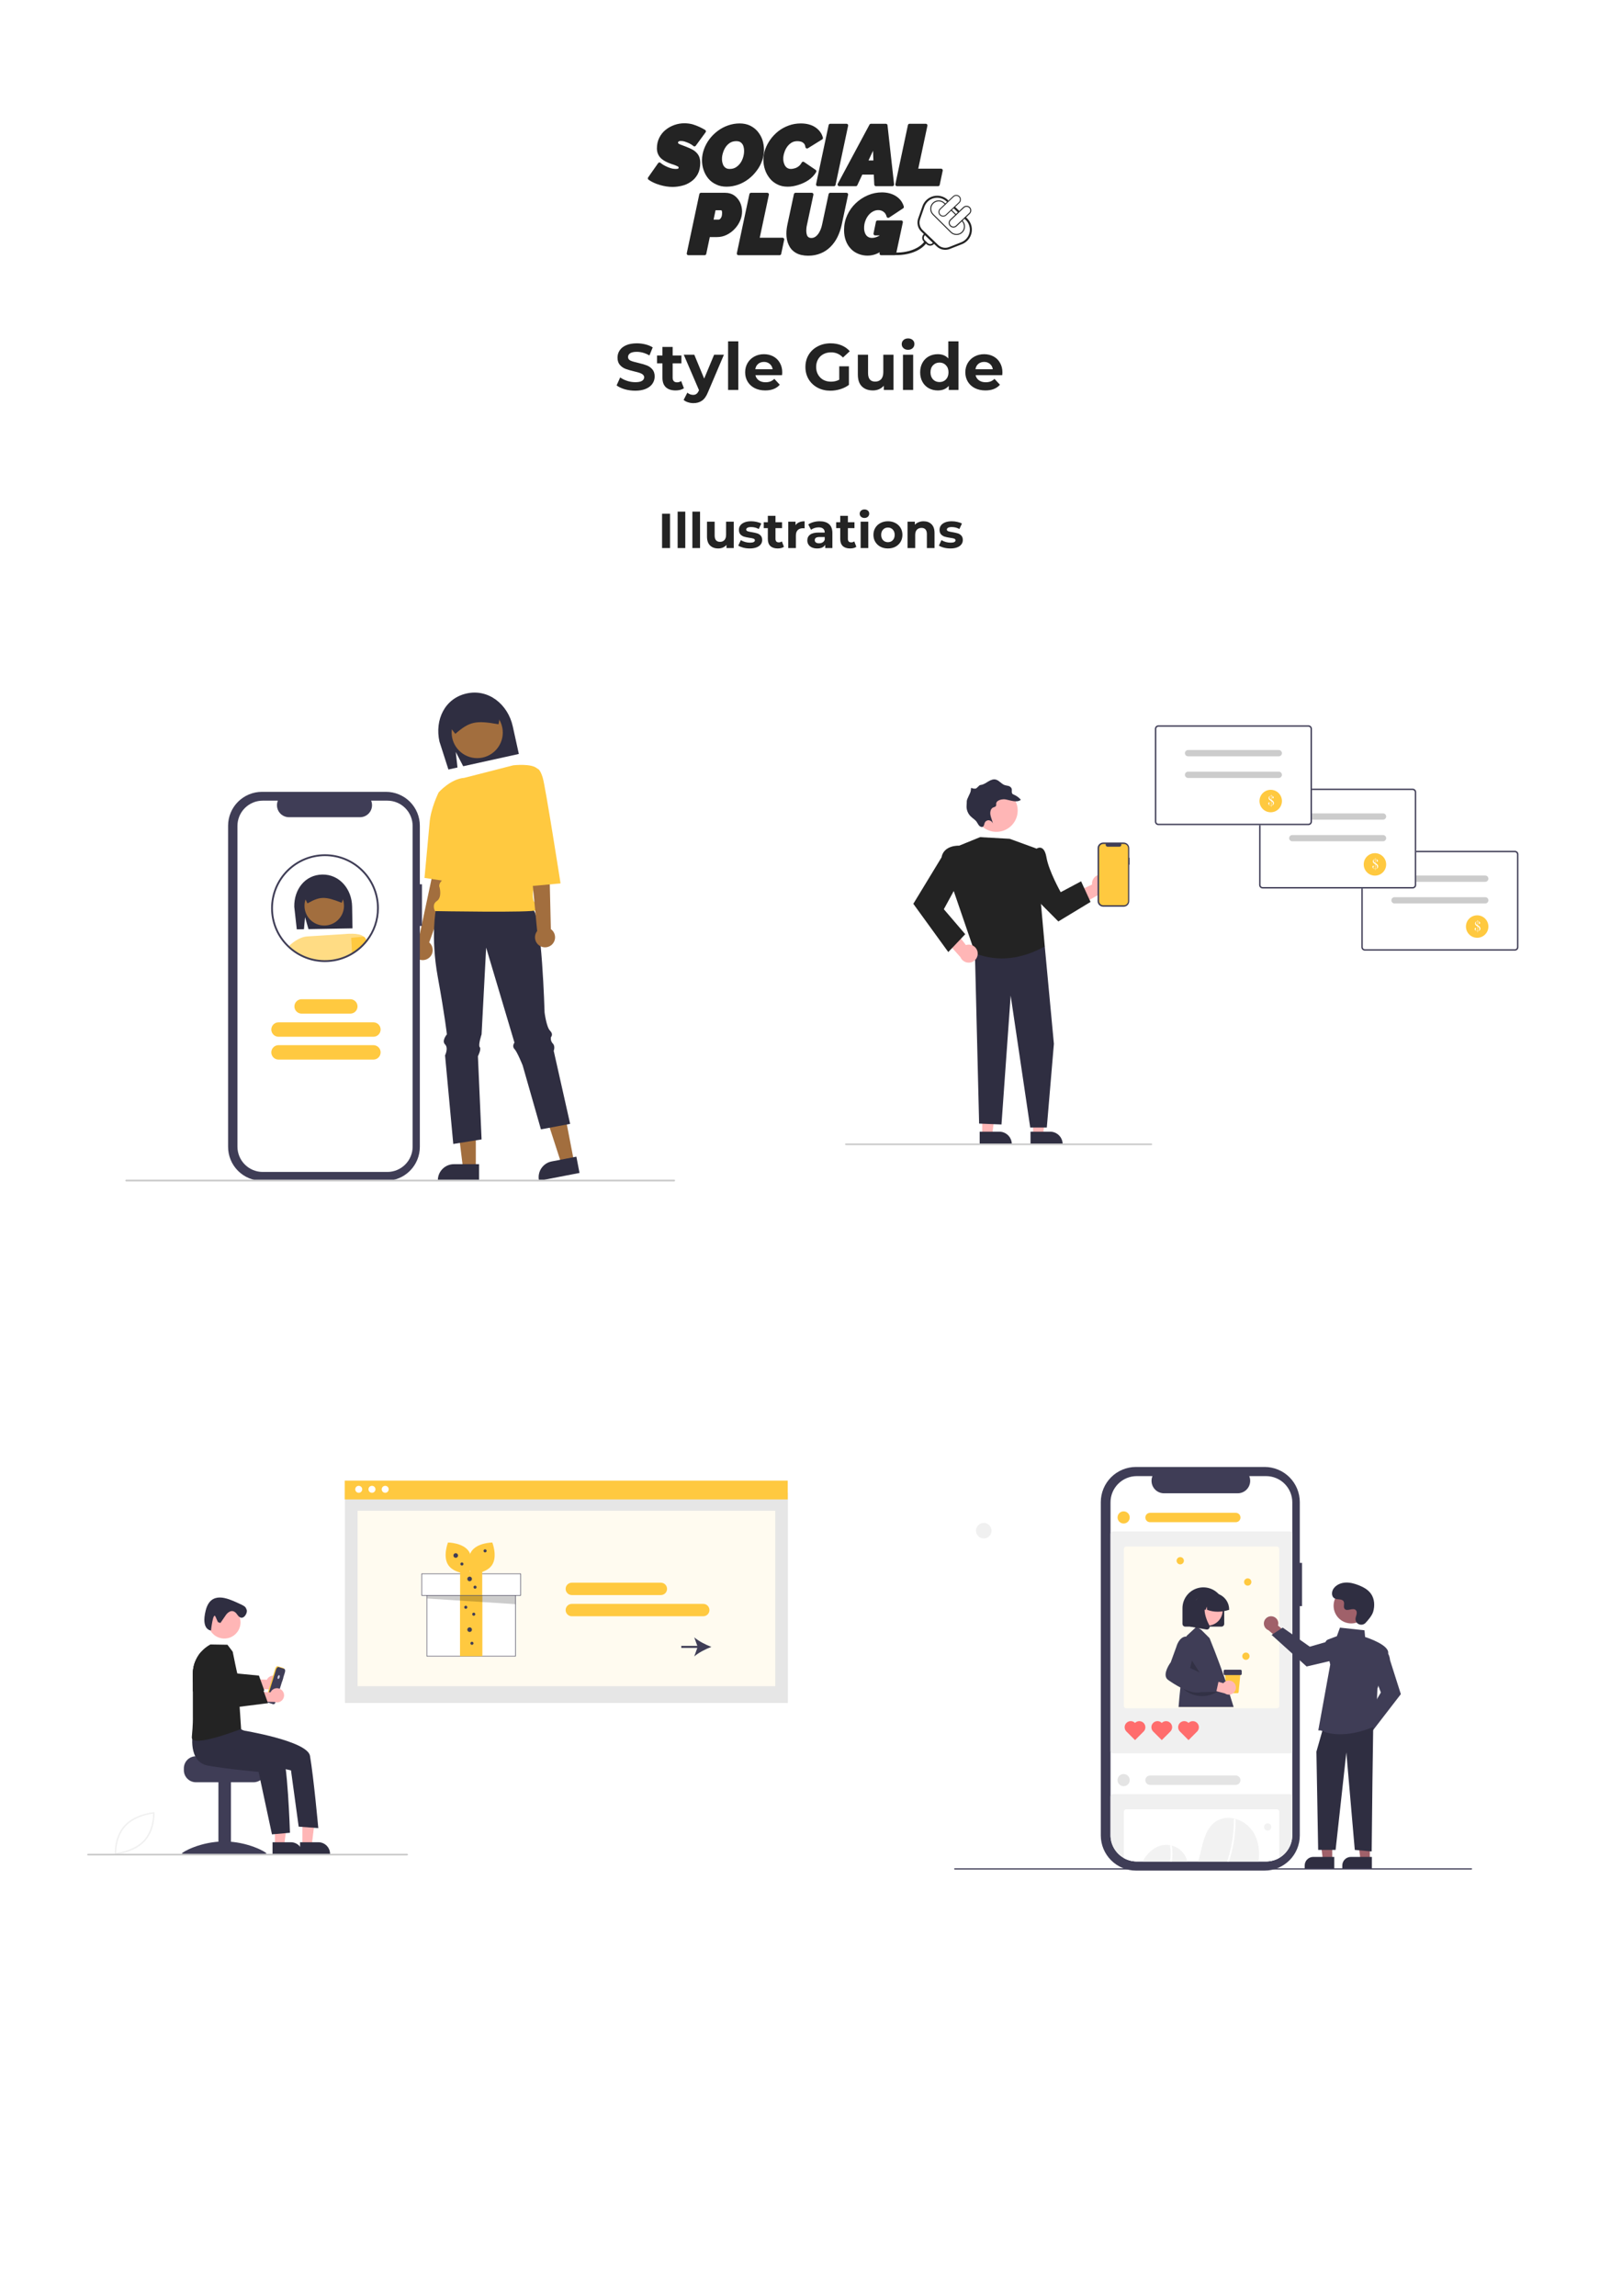 <svg width="595" height="842" viewBox="0 0 595 842" fill="none" xmlns="http://www.w3.org/2000/svg">
<rect width="595" height="842" fill="white"/>
<g clip-path="url(#clip0_3_477)">
<path d="M246.741 67.943C245.245 67.943 243.75 67.699 242.194 67.242C240.637 66.784 239.325 66.173 238.257 65.41L241.919 60.192C241.888 60.192 242.041 60.314 242.377 60.558C242.682 60.803 243.14 61.077 243.719 61.382C244.299 61.688 244.94 61.962 245.673 62.206C246.405 62.45 247.168 62.572 247.961 62.572C248.419 62.572 248.785 62.511 248.999 62.389C249.212 62.298 249.365 62.145 249.457 61.962C249.518 61.809 249.548 61.626 249.548 61.443C249.548 61.077 249.365 60.772 248.968 60.528C248.572 60.314 248.083 60.101 247.504 59.887C246.893 59.704 246.252 59.49 245.581 59.216C244.696 58.849 243.933 58.453 243.353 57.995C242.773 57.568 242.316 57.049 242.041 56.469C241.736 55.889 241.583 55.187 241.583 54.425C241.583 53.051 241.858 51.831 242.407 50.763C242.926 49.725 243.658 48.809 244.574 48.077C245.489 47.345 246.497 46.795 247.626 46.399C248.755 46.002 249.884 45.819 251.043 45.819C252.051 45.819 253.027 45.941 253.912 46.185C254.797 46.46 255.621 46.765 256.384 47.131C257.147 47.497 257.788 47.833 258.337 48.169L254.736 53.082C254.767 53.082 254.644 52.99 254.37 52.777C254.095 52.563 253.698 52.349 253.21 52.075C252.722 51.831 252.173 51.617 251.562 51.403C250.952 51.19 250.342 51.098 249.731 51.098C249.457 51.098 249.182 51.129 248.938 51.22C248.663 51.312 248.48 51.464 248.327 51.648C248.175 51.831 248.114 52.075 248.114 52.38C248.114 52.685 248.266 52.929 248.541 53.143C248.816 53.356 249.182 53.539 249.67 53.692C250.158 53.875 250.708 54.089 251.349 54.333C252.325 54.699 253.18 55.096 253.943 55.523C254.675 55.981 255.255 56.53 255.651 57.171C256.048 57.812 256.262 58.666 256.262 59.673C256.262 61.23 255.987 62.511 255.407 63.58C254.828 64.648 254.095 65.472 253.149 66.112C252.203 66.784 251.196 67.242 250.067 67.516C248.938 67.791 247.839 67.943 246.741 67.943Z" fill="#232323" stroke="#232323" stroke-width="1.221" stroke-miterlimit="2" stroke-linejoin="round"/>
<path d="M266.518 67.852C265.176 67.852 263.985 67.608 262.948 67.089C261.88 66.601 260.995 65.929 260.293 65.075C259.591 64.22 259.042 63.244 258.676 62.145C258.309 61.077 258.126 59.948 258.126 58.758C258.126 57.446 258.37 56.164 258.828 54.913C259.286 53.662 259.927 52.471 260.751 51.373C261.544 50.305 262.521 49.359 263.65 48.504C264.748 47.68 265.939 47.039 267.251 46.582C268.563 46.124 269.906 45.88 271.309 45.88C272.652 45.88 273.842 46.124 274.88 46.612C275.917 47.131 276.802 47.802 277.504 48.657C278.206 49.511 278.756 50.488 279.122 51.556C279.457 52.655 279.64 53.784 279.64 54.974C279.64 56.286 279.396 57.568 278.969 58.788C278.511 60.07 277.871 61.23 277.047 62.298C276.223 63.396 275.277 64.373 274.178 65.197C273.079 66.021 271.889 66.692 270.577 67.15C269.265 67.608 267.922 67.852 266.518 67.852ZM267.678 62.572C268.655 62.572 269.509 62.359 270.241 61.901C270.974 61.443 271.584 60.864 272.103 60.131C272.591 59.429 272.957 58.636 273.201 57.812C273.446 56.988 273.568 56.164 273.568 55.37C273.568 54.608 273.446 53.906 273.232 53.265C272.988 52.624 272.622 52.136 272.103 51.739C271.584 51.342 270.913 51.159 270.089 51.159C269.143 51.159 268.288 51.373 267.556 51.8C266.824 52.258 266.213 52.838 265.725 53.539C265.237 54.241 264.87 55.035 264.626 55.859C264.352 56.683 264.23 57.507 264.23 58.3C264.23 59.063 264.352 59.765 264.596 60.406C264.809 61.047 265.176 61.565 265.694 61.962C266.213 62.389 266.854 62.572 267.678 62.572Z" fill="#232323" stroke="#232323" stroke-width="1.221" stroke-miterlimit="2" stroke-linejoin="round"/>
<path d="M288.913 67.852C287.6 67.852 286.441 67.608 285.434 67.089C284.396 66.57 283.511 65.899 282.809 64.983C282.107 64.098 281.558 63.122 281.192 61.993C280.826 60.894 280.643 59.765 280.643 58.575C280.643 57.385 280.856 56.164 281.283 54.943C281.711 53.753 282.321 52.593 283.114 51.495C283.877 50.427 284.823 49.45 285.891 48.596C286.959 47.772 288.18 47.1 289.523 46.612C290.835 46.124 292.269 45.88 293.765 45.88C295.748 45.88 297.396 46.307 298.708 47.162C300.021 48.047 300.875 49.176 301.272 50.61L296.053 53.845C295.962 53.143 295.718 52.593 295.352 52.197C294.955 51.8 294.528 51.525 294.039 51.373C293.521 51.22 293.032 51.159 292.513 51.159C291.567 51.159 290.744 51.373 290.042 51.8C289.309 52.258 288.699 52.838 288.211 53.539C287.722 54.241 287.356 55.004 287.112 55.828C286.837 56.652 286.715 57.415 286.715 58.178C286.715 58.971 286.837 59.704 287.112 60.345C287.356 61.016 287.722 61.565 288.241 61.962C288.76 62.359 289.401 62.572 290.164 62.572C290.652 62.572 291.171 62.481 291.751 62.298C292.3 62.145 292.819 61.871 293.337 61.474C293.856 61.077 294.283 60.558 294.619 59.917L298.861 62.817C298.22 63.885 297.366 64.77 296.267 65.533C295.138 66.296 293.948 66.845 292.636 67.242C291.323 67.669 290.103 67.852 288.913 67.852Z" fill="#232323" stroke="#232323" stroke-width="1.221" stroke-miterlimit="2" stroke-linejoin="round"/>
<path d="M304.568 46.002H310.519L305.911 67.669H299.96L304.568 46.002Z" fill="#232323" stroke="#232323" stroke-width="1.221" stroke-miterlimit="2" stroke-linejoin="round"/>
<path d="M319.494 46.002H324.957L327.367 67.669H321.325L321.112 63.427H315.924L313.94 67.669H307.867L319.494 46.002ZM321.02 59.46L320.776 52.746L317.633 59.46H321.02Z" fill="#232323" stroke="#232323" stroke-width="1.221" stroke-miterlimit="2" stroke-linejoin="round"/>
<path d="M333.651 46.002H339.602L336.092 62.481H345.217L344.118 67.669H329.043L333.651 46.002Z" fill="#232323" stroke="#232323" stroke-width="1.221" stroke-miterlimit="2" stroke-linejoin="round"/>
<path d="M257.135 71.32H266.046C267.205 71.32 268.212 71.625 269.036 72.205C269.86 72.815 270.501 73.609 270.959 74.555C271.386 75.501 271.6 76.508 271.6 77.576C271.6 78.644 271.386 79.681 270.928 80.719C270.471 81.757 269.86 82.703 269.067 83.526C268.273 84.381 267.358 85.052 266.32 85.571C265.283 86.09 264.184 86.334 262.994 86.334H259.881L258.478 92.987H252.527L257.135 71.32ZM263.696 81.146C263.879 81.146 264.062 81.085 264.276 80.963C264.489 80.841 264.673 80.658 264.886 80.383C265.069 80.139 265.222 79.834 265.344 79.437C265.435 79.041 265.496 78.583 265.496 78.064C265.496 77.667 265.435 77.332 265.344 77.118C265.252 76.904 265.13 76.721 264.978 76.63C264.825 76.538 264.673 76.508 264.52 76.508H261.987L261.011 81.146H263.696Z" fill="#232323" stroke="#232323" stroke-width="1.221" stroke-miterlimit="2" stroke-linejoin="round"/>
<path d="M275.503 71.32H281.453L277.944 87.799H287.068L285.97 92.987H270.895L275.503 71.32Z" fill="#232323" stroke="#232323" stroke-width="1.221" stroke-miterlimit="2" stroke-linejoin="round"/>
<path d="M296.5 93.17C294.73 93.17 293.295 92.834 292.227 92.193C291.129 91.552 290.335 90.637 289.847 89.508C289.328 88.379 289.084 87.127 289.084 85.724C289.084 85.205 289.115 84.656 289.176 84.106C289.237 83.588 289.328 83.038 289.45 82.458L291.83 71.32H297.781L295.401 82.458C295.309 82.855 295.248 83.221 295.218 83.557C295.187 83.923 295.157 84.289 295.157 84.625C295.157 85.266 295.248 85.815 295.401 86.303C295.554 86.792 295.828 87.189 296.194 87.463C296.561 87.738 297.049 87.89 297.629 87.89C298.239 87.89 298.788 87.738 299.277 87.433C299.765 87.158 300.192 86.731 300.589 86.212C300.985 85.693 301.291 85.113 301.565 84.472C301.84 83.832 302.023 83.16 302.176 82.458L304.556 71.32H310.507L308.126 82.458C307.791 83.954 307.302 85.358 306.662 86.67C306.021 87.982 305.197 89.111 304.22 90.088C303.244 91.064 302.115 91.827 300.833 92.346C299.521 92.895 298.086 93.17 296.5 93.17Z" fill="#232323" stroke="#232323" stroke-width="1.221" stroke-miterlimit="2" stroke-linejoin="round"/>
<path d="M318.23 93.139C317.101 93.139 316.032 92.926 315.086 92.529C314.11 92.132 313.255 91.583 312.554 90.82C311.821 90.057 311.241 89.142 310.845 88.043C310.448 86.975 310.234 85.754 310.234 84.381C310.234 82.519 310.601 80.811 311.333 79.193C312.065 77.576 313.072 76.172 314.324 74.982C315.575 73.792 317.009 72.846 318.596 72.174C320.152 71.503 321.8 71.167 323.509 71.167C325.371 71.167 326.957 71.594 328.3 72.418C329.643 73.273 330.528 74.433 330.955 75.897L325.828 79.285C325.615 78.43 325.187 77.728 324.516 77.21C323.814 76.691 323.051 76.447 322.166 76.447C321.403 76.447 320.702 76.63 320 76.996C319.298 77.362 318.657 77.881 318.138 78.522C317.589 79.193 317.162 79.956 316.856 80.811C316.521 81.695 316.368 82.611 316.368 83.618C316.368 84.442 316.521 85.174 316.795 85.815C317.07 86.456 317.467 86.975 317.986 87.311C318.504 87.677 319.145 87.86 319.878 87.86C320.763 87.86 321.678 87.616 322.594 87.127C323.479 86.67 324.364 85.998 325.187 85.113L323.936 90.912C322.99 91.674 322.075 92.224 321.159 92.59C320.213 92.956 319.237 93.139 318.23 93.139ZM324.76 85.724H321.037L321.922 81.451H330.589L328.117 92.987H323.234L324.76 85.724Z" fill="#232323" stroke="#232323" stroke-width="1.221" stroke-miterlimit="2" stroke-linejoin="round"/>
<path fill-rule="evenodd" clip-rule="evenodd" d="M342.652 89.011L339.309 85.833C339.309 85.833 339.194 85.954 339.031 86.125C338.738 86.433 338.58 86.844 338.59 87.267C338.601 87.692 338.78 88.094 339.087 88.386C339.419 88.702 339.78 89.045 340.113 89.362C340.42 89.654 340.832 89.812 341.256 89.802C341.679 89.79 342.082 89.611 342.374 89.303C342.537 89.132 342.652 89.011 342.652 89.011Z" stroke="#232323" stroke-width="0.592" stroke-miterlimit="1.5" stroke-linecap="round" stroke-linejoin="round"/>
<path d="M347.49 73.635C346.176 72.374 344.312 71.869 342.542 72.294C340.772 72.718 339.34 74.015 338.741 75.734C338.168 77.382 337.603 79.004 337.16 80.278C336.623 81.82 337.034 83.533 338.212 84.663C339.859 86.245 342.215 88.506 343.863 90.088C345.04 91.218 346.769 91.558 348.287 90.959C349.542 90.464 351.14 89.833 352.763 89.193C354.456 88.525 355.693 87.04 356.045 85.255C356.397 83.469 355.815 81.626 354.502 80.366" stroke="#232323" stroke-width="0.743" stroke-miterlimit="1.5" stroke-linecap="round" stroke-linejoin="round"/>
<path d="M354.496 80.366L354.181 80.064" stroke="#232323" stroke-width="0.743" stroke-miterlimit="1.5" stroke-linecap="round" stroke-linejoin="round"/>
<path d="M351.508 77.493L350.227 76.263" stroke="#232323" stroke-width="0.743" stroke-miterlimit="1.5" stroke-linecap="round" stroke-linejoin="round"/>
<path d="M346.765 74.875L346.394 74.508C345.845 73.962 345.101 73.657 344.327 73.66C343.552 73.663 342.811 73.974 342.265 74.523C341.719 75.073 341.415 75.817 341.417 76.591C341.42 77.365 341.731 78.107 342.28 78.653C344.167 80.525 346.938 83.276 348.825 85.15C349.374 85.695 350.118 86 350.893 85.997C351.667 85.994 352.408 85.684 352.954 85.134C353.5 84.585 353.805 83.841 353.802 83.067C353.799 82.292 353.489 81.551 352.939 81.005" stroke="#232323" stroke-width="0.368" stroke-miterlimit="1.5" stroke-linecap="round" stroke-linejoin="round"/>
<path d="M350.663 78.745L348.963 77.058" stroke="#232323" stroke-width="0.368" stroke-miterlimit="1.5" stroke-linecap="round" stroke-linejoin="round"/>
<path fill-rule="evenodd" clip-rule="evenodd" d="M351.839 74.299C352.134 74.02 352.307 73.635 352.318 73.229C352.329 72.822 352.179 72.428 351.9 72.133C351.62 71.838 351.235 71.665 350.829 71.654C350.423 71.642 350.028 71.793 349.733 72.072C348.415 73.319 346.232 75.383 344.914 76.629C344.619 76.909 344.446 77.294 344.435 77.7C344.424 78.106 344.574 78.501 344.853 78.796C345.133 79.091 345.518 79.263 345.924 79.275C346.33 79.286 346.725 79.136 347.02 78.856C348.338 77.61 350.521 75.546 351.839 74.299Z" stroke="#232323" stroke-width="0.334" stroke-miterlimit="1.5" stroke-linecap="round" stroke-linejoin="round"/>
<path fill-rule="evenodd" clip-rule="evenodd" d="M355.614 78.3C355.91 78.02 356.082 77.635 356.093 77.229C356.105 76.823 355.954 76.428 355.675 76.133C355.396 75.838 355.011 75.665 354.604 75.654C354.198 75.643 353.804 75.793 353.508 76.072C352.19 77.319 350.008 79.383 348.689 80.629C348.394 80.909 348.222 81.294 348.21 81.7C348.199 82.106 348.349 82.501 348.629 82.796C348.908 83.091 349.293 83.264 349.699 83.275C350.106 83.286 350.5 83.136 350.795 82.857C352.114 81.61 354.296 79.546 355.614 78.3Z" stroke="#232323" stroke-width="0.371" stroke-miterlimit="1.5" stroke-linecap="round" stroke-linejoin="round"/>
<path d="M339.383 88.962C337.687 91.311 333.325 93.471 327.321 93.04" stroke="#232323" stroke-width="0.927" stroke-miterlimit="1.5" stroke-linecap="round" stroke-linejoin="round"/>
</g>
<path d="M233.028 143.288C231.7 143.288 230.412 143.112 229.164 142.76C227.932 142.392 226.94 141.92 226.188 141.344L227.508 138.416C228.228 138.944 229.084 139.368 230.076 139.688C231.068 140.008 232.06 140.168 233.052 140.168C234.156 140.168 234.972 140.008 235.5 139.688C236.028 139.352 236.292 138.912 236.292 138.368C236.292 137.968 236.132 137.64 235.812 137.384C235.508 137.112 235.108 136.896 234.612 136.736C234.132 136.576 233.476 136.4 232.644 136.208C231.364 135.904 230.316 135.6 229.5 135.296C228.684 134.992 227.98 134.504 227.388 133.832C226.812 133.16 226.524 132.264 226.524 131.144C226.524 130.168 226.788 129.288 227.316 128.504C227.844 127.704 228.636 127.072 229.692 126.608C230.764 126.144 232.068 125.912 233.604 125.912C234.676 125.912 235.724 126.04 236.748 126.296C237.772 126.552 238.668 126.92 239.436 127.4L238.236 130.352C236.684 129.472 235.132 129.032 233.58 129.032C232.492 129.032 231.684 129.208 231.156 129.56C230.644 129.912 230.388 130.376 230.388 130.952C230.388 131.528 230.684 131.96 231.276 132.248C231.884 132.52 232.804 132.792 234.036 133.064C235.316 133.368 236.364 133.672 237.18 133.976C237.996 134.28 238.692 134.76 239.268 135.416C239.86 136.072 240.156 136.96 240.156 138.08C240.156 139.04 239.884 139.92 239.34 140.72C238.812 141.504 238.012 142.128 236.94 142.592C235.868 143.056 234.564 143.288 233.028 143.288ZM250.876 142.376C250.508 142.648 250.052 142.856 249.508 143C248.98 143.128 248.42 143.192 247.828 143.192C246.292 143.192 245.1 142.8 244.252 142.016C243.42 141.232 243.004 140.08 243.004 138.56V133.256H241.012V130.376H243.004V127.232H246.748V130.376H249.964V133.256H246.748V138.512C246.748 139.056 246.884 139.48 247.156 139.784C247.444 140.072 247.844 140.216 248.356 140.216C248.948 140.216 249.452 140.056 249.868 139.736L250.876 142.376ZM265.56 130.088L259.728 143.792C259.136 145.28 258.4 146.328 257.52 146.936C256.656 147.544 255.608 147.848 254.376 147.848C253.704 147.848 253.04 147.744 252.384 147.536C251.728 147.328 251.192 147.04 250.776 146.672L252.144 144.008C252.432 144.264 252.76 144.464 253.128 144.608C253.512 144.752 253.888 144.824 254.256 144.824C254.768 144.824 255.184 144.696 255.504 144.44C255.824 144.2 256.112 143.792 256.368 143.216L256.416 143.096L250.824 130.088H254.688L258.312 138.848L261.96 130.088H265.56ZM267.087 125.192H270.831V143H267.087V125.192ZM286.954 136.592C286.954 136.64 286.93 136.976 286.882 137.6H277.114C277.29 138.4 277.706 139.032 278.362 139.496C279.018 139.96 279.834 140.192 280.81 140.192C281.482 140.192 282.074 140.096 282.586 139.904C283.114 139.696 283.602 139.376 284.05 138.944L286.042 141.104C284.826 142.496 283.05 143.192 280.714 143.192C279.258 143.192 277.97 142.912 276.85 142.352C275.73 141.776 274.866 140.984 274.258 139.976C273.65 138.968 273.346 137.824 273.346 136.544C273.346 135.28 273.642 134.144 274.234 133.136C274.842 132.112 275.666 131.32 276.706 130.76C277.762 130.184 278.938 129.896 280.234 129.896C281.498 129.896 282.642 130.168 283.666 130.712C284.69 131.256 285.49 132.04 286.066 133.064C286.658 134.072 286.954 135.248 286.954 136.592ZM280.258 132.728C279.41 132.728 278.698 132.968 278.122 133.448C277.546 133.928 277.194 134.584 277.066 135.416H283.426C283.298 134.6 282.946 133.952 282.37 133.472C281.794 132.976 281.09 132.728 280.258 132.728ZM307.86 134.336H311.412V141.152C310.5 141.84 309.444 142.368 308.244 142.736C307.044 143.104 305.836 143.288 304.62 143.288C302.876 143.288 301.308 142.92 299.916 142.184C298.524 141.432 297.428 140.4 296.628 139.088C295.844 137.76 295.452 136.264 295.452 134.6C295.452 132.936 295.844 131.448 296.628 130.136C297.428 128.808 298.532 127.776 299.94 127.04C301.348 126.288 302.932 125.912 304.692 125.912C306.164 125.912 307.5 126.16 308.7 126.656C309.9 127.152 310.908 127.872 311.724 128.816L309.228 131.12C308.028 129.856 306.58 129.224 304.884 129.224C303.812 129.224 302.86 129.448 302.028 129.896C301.196 130.344 300.548 130.976 300.084 131.792C299.62 132.608 299.388 133.544 299.388 134.6C299.388 135.64 299.62 136.568 300.084 137.384C300.548 138.2 301.188 138.84 302.004 139.304C302.836 139.752 303.78 139.976 304.836 139.976C305.956 139.976 306.964 139.736 307.86 139.256V134.336ZM327.767 130.088V143H324.215V141.464C323.719 142.024 323.127 142.456 322.439 142.76C321.751 143.048 321.007 143.192 320.207 143.192C318.511 143.192 317.167 142.704 316.175 141.728C315.183 140.752 314.687 139.304 314.687 137.384V130.088H318.431V136.832C318.431 138.912 319.303 139.952 321.047 139.952C321.943 139.952 322.663 139.664 323.207 139.088C323.751 138.496 324.023 137.624 324.023 136.472V130.088H327.767ZM331.236 130.088H334.98V143H331.236V130.088ZM333.108 128.288C332.42 128.288 331.86 128.088 331.428 127.688C330.996 127.288 330.78 126.792 330.78 126.2C330.78 125.608 330.996 125.112 331.428 124.712C331.86 124.312 332.42 124.112 333.108 124.112C333.796 124.112 334.356 124.304 334.788 124.688C335.22 125.072 335.436 125.552 335.436 126.128C335.436 126.752 335.22 127.272 334.788 127.688C334.356 128.088 333.796 128.288 333.108 128.288ZM351.607 125.192V143H348.031V141.512C347.103 142.632 345.759 143.192 343.999 143.192C342.783 143.192 341.679 142.92 340.687 142.376C339.711 141.832 338.943 141.056 338.383 140.048C337.823 139.04 337.543 137.872 337.543 136.544C337.543 135.216 337.823 134.048 338.383 133.04C338.943 132.032 339.711 131.256 340.687 130.712C341.679 130.168 342.783 129.896 343.999 129.896C345.647 129.896 346.935 130.416 347.863 131.456V125.192H351.607ZM344.647 140.12C345.591 140.12 346.375 139.8 346.999 139.16C347.623 138.504 347.935 137.632 347.935 136.544C347.935 135.456 347.623 134.592 346.999 133.952C346.375 133.296 345.591 132.968 344.647 132.968C343.687 132.968 342.895 133.296 342.271 133.952C341.647 134.592 341.335 135.456 341.335 136.544C341.335 137.632 341.647 138.504 342.271 139.16C342.895 139.8 343.687 140.12 344.647 140.12ZM367.72 136.592C367.72 136.64 367.696 136.976 367.648 137.6H357.88C358.056 138.4 358.472 139.032 359.128 139.496C359.784 139.96 360.6 140.192 361.576 140.192C362.248 140.192 362.84 140.096 363.352 139.904C363.88 139.696 364.368 139.376 364.816 138.944L366.808 141.104C365.592 142.496 363.816 143.192 361.48 143.192C360.024 143.192 358.736 142.912 357.616 142.352C356.496 141.776 355.632 140.984 355.024 139.976C354.416 138.968 354.112 137.824 354.112 136.544C354.112 135.28 354.408 134.144 355 133.136C355.608 132.112 356.432 131.32 357.472 130.76C358.528 130.184 359.704 129.896 361 129.896C362.264 129.896 363.408 130.168 364.432 130.712C365.456 131.256 366.256 132.04 366.832 133.064C367.424 134.072 367.72 135.248 367.72 136.592ZM361.024 132.728C360.176 132.728 359.464 132.968 358.888 133.448C358.312 133.928 357.96 134.584 357.832 135.416H364.192C364.064 134.6 363.712 133.952 363.136 133.472C362.56 132.976 361.856 132.728 361.024 132.728Z" fill="#232323"/>
<path d="M242.867 188.4H245.783V201H242.867V188.4ZM248.575 187.644H251.383V201H248.575V187.644ZM253.989 187.644H256.797V201H253.989V187.644ZM269.159 191.316V201H266.495V199.848C266.123 200.268 265.679 200.592 265.163 200.82C264.647 201.036 264.089 201.144 263.489 201.144C262.217 201.144 261.209 200.778 260.465 200.046C259.721 199.314 259.349 198.228 259.349 196.788V191.316H262.157V196.374C262.157 197.934 262.811 198.714 264.119 198.714C264.791 198.714 265.331 198.498 265.739 198.066C266.147 197.622 266.351 196.968 266.351 196.104V191.316H269.159ZM275.019 201.144C274.215 201.144 273.429 201.048 272.661 200.856C271.893 200.652 271.281 200.4 270.825 200.1L271.761 198.084C272.193 198.36 272.715 198.588 273.327 198.768C273.939 198.936 274.539 199.02 275.127 199.02C276.315 199.02 276.909 198.726 276.909 198.138C276.909 197.862 276.747 197.664 276.423 197.544C276.099 197.424 275.601 197.322 274.929 197.238C274.137 197.118 273.483 196.98 272.967 196.824C272.451 196.668 272.001 196.392 271.617 195.996C271.245 195.6 271.059 195.036 271.059 194.304C271.059 193.692 271.233 193.152 271.581 192.684C271.941 192.204 272.457 191.832 273.129 191.568C273.813 191.304 274.617 191.172 275.541 191.172C276.225 191.172 276.903 191.25 277.575 191.406C278.259 191.55 278.823 191.754 279.267 192.018L278.331 194.016C277.479 193.536 276.549 193.296 275.541 193.296C274.941 193.296 274.491 193.38 274.191 193.548C273.891 193.716 273.741 193.932 273.741 194.196C273.741 194.496 273.903 194.706 274.227 194.826C274.551 194.946 275.067 195.06 275.775 195.168C276.567 195.3 277.215 195.444 277.719 195.6C278.223 195.744 278.661 196.014 279.033 196.41C279.405 196.806 279.591 197.358 279.591 198.066C279.591 198.666 279.411 199.2 279.051 199.668C278.691 200.136 278.163 200.502 277.467 200.766C276.783 201.018 275.967 201.144 275.019 201.144ZM287.569 200.532C287.293 200.736 286.951 200.892 286.543 201C286.147 201.096 285.727 201.144 285.283 201.144C284.131 201.144 283.237 200.85 282.601 200.262C281.977 199.674 281.665 198.81 281.665 197.67V193.692H280.171V191.532H281.665V189.174H284.473V191.532H286.885V193.692H284.473V197.634C284.473 198.042 284.575 198.36 284.779 198.588C284.995 198.804 285.295 198.912 285.679 198.912C286.123 198.912 286.501 198.792 286.813 198.552L287.569 200.532ZM291.828 192.594C292.164 192.126 292.614 191.772 293.178 191.532C293.754 191.292 294.414 191.172 295.158 191.172V193.764C294.846 193.74 294.636 193.728 294.528 193.728C293.724 193.728 293.094 193.956 292.638 194.412C292.182 194.856 291.954 195.528 291.954 196.428V201H289.146V191.316H291.828V192.594ZM300.681 191.172C302.181 191.172 303.333 191.532 304.137 192.252C304.941 192.96 305.343 194.034 305.343 195.474V201H302.715V199.794C302.187 200.694 301.203 201.144 299.763 201.144C299.019 201.144 298.371 201.018 297.819 200.766C297.279 200.514 296.865 200.166 296.577 199.722C296.289 199.278 296.145 198.774 296.145 198.21C296.145 197.31 296.481 196.602 297.153 196.086C297.837 195.57 298.887 195.312 300.303 195.312H302.535C302.535 194.7 302.349 194.232 301.977 193.908C301.605 193.572 301.047 193.404 300.303 193.404C299.787 193.404 299.277 193.488 298.773 193.656C298.281 193.812 297.861 194.028 297.513 194.304L296.505 192.342C297.033 191.97 297.663 191.682 298.395 191.478C299.139 191.274 299.901 191.172 300.681 191.172ZM300.465 199.254C300.945 199.254 301.371 199.146 301.743 198.93C302.115 198.702 302.379 198.372 302.535 197.94V196.95H300.609C299.457 196.95 298.881 197.328 298.881 198.084C298.881 198.444 299.019 198.732 299.295 198.948C299.583 199.152 299.973 199.254 300.465 199.254ZM314.13 200.532C313.854 200.736 313.512 200.892 313.104 201C312.708 201.096 312.288 201.144 311.844 201.144C310.692 201.144 309.798 200.85 309.162 200.262C308.538 199.674 308.226 198.81 308.226 197.67V193.692H306.732V191.532H308.226V189.174H311.034V191.532H313.446V193.692H311.034V197.634C311.034 198.042 311.136 198.36 311.34 198.588C311.556 198.804 311.856 198.912 312.24 198.912C312.684 198.912 313.062 198.792 313.374 198.552L314.13 200.532ZM315.706 191.316H318.514V201H315.706V191.316ZM317.11 189.966C316.594 189.966 316.174 189.816 315.85 189.516C315.526 189.216 315.364 188.844 315.364 188.4C315.364 187.956 315.526 187.584 315.85 187.284C316.174 186.984 316.594 186.834 317.11 186.834C317.626 186.834 318.046 186.978 318.37 187.266C318.694 187.554 318.856 187.914 318.856 188.346C318.856 188.814 318.694 189.204 318.37 189.516C318.046 189.816 317.626 189.966 317.11 189.966ZM325.728 201.144C324.708 201.144 323.79 200.934 322.974 200.514C322.17 200.082 321.54 199.488 321.084 198.732C320.628 197.976 320.4 197.118 320.4 196.158C320.4 195.198 320.628 194.34 321.084 193.584C321.54 192.828 322.17 192.24 322.974 191.82C323.79 191.388 324.708 191.172 325.728 191.172C326.748 191.172 327.66 191.388 328.464 191.82C329.268 192.24 329.898 192.828 330.354 193.584C330.81 194.34 331.038 195.198 331.038 196.158C331.038 197.118 330.81 197.976 330.354 198.732C329.898 199.488 329.268 200.082 328.464 200.514C327.66 200.934 326.748 201.144 325.728 201.144ZM325.728 198.84C326.448 198.84 327.036 198.6 327.492 198.12C327.96 197.628 328.194 196.974 328.194 196.158C328.194 195.342 327.96 194.694 327.492 194.214C327.036 193.722 326.448 193.476 325.728 193.476C325.008 193.476 324.414 193.722 323.946 194.214C323.478 194.694 323.244 195.342 323.244 196.158C323.244 196.974 323.478 197.628 323.946 198.12C324.414 198.6 325.008 198.84 325.728 198.84ZM338.801 191.172C340.001 191.172 340.967 191.532 341.699 192.252C342.443 192.972 342.815 194.04 342.815 195.456V201H340.007V195.888C340.007 195.12 339.839 194.55 339.503 194.178C339.167 193.794 338.681 193.602 338.045 193.602C337.337 193.602 336.773 193.824 336.353 194.268C335.933 194.7 335.723 195.348 335.723 196.212V201H332.915V191.316H335.597V192.45C335.969 192.042 336.431 191.73 336.983 191.514C337.535 191.286 338.141 191.172 338.801 191.172ZM348.618 201.144C347.814 201.144 347.028 201.048 346.26 200.856C345.492 200.652 344.88 200.4 344.424 200.1L345.36 198.084C345.792 198.36 346.314 198.588 346.926 198.768C347.538 198.936 348.138 199.02 348.726 199.02C349.914 199.02 350.508 198.726 350.508 198.138C350.508 197.862 350.346 197.664 350.022 197.544C349.698 197.424 349.2 197.322 348.528 197.238C347.736 197.118 347.082 196.98 346.566 196.824C346.05 196.668 345.6 196.392 345.216 195.996C344.844 195.6 344.658 195.036 344.658 194.304C344.658 193.692 344.832 193.152 345.18 192.684C345.54 192.204 346.056 191.832 346.728 191.568C347.412 191.304 348.216 191.172 349.14 191.172C349.824 191.172 350.502 191.25 351.174 191.406C351.858 191.55 352.422 191.754 352.866 192.018L351.93 194.016C351.078 193.536 350.148 193.296 349.14 193.296C348.54 193.296 348.09 193.38 347.79 193.548C347.49 193.716 347.34 193.932 347.34 194.196C347.34 194.496 347.502 194.706 347.826 194.826C348.15 194.946 348.666 195.06 349.374 195.168C350.166 195.3 350.814 195.444 351.318 195.6C351.822 195.744 352.26 196.014 352.632 196.41C353.004 196.806 353.19 197.358 353.19 198.066C353.19 198.666 353.01 199.2 352.65 199.668C352.29 200.136 351.762 200.502 351.066 200.766C350.382 201.018 349.566 201.144 348.618 201.144Z" fill="#232323"/>
<g clip-path="url(#clip1_3_477)">
<path d="M166.275 304.325L160.581 303.655L158.571 321.072L153.441 345.123C152.727 345.47 152.145 346.039 151.781 346.743C151.417 347.448 151.29 348.252 151.419 349.035C151.549 349.818 151.927 350.538 152.499 351.088C153.071 351.639 153.805 351.989 154.592 352.089C155.379 352.188 156.178 352.03 156.868 351.639C157.559 351.248 158.104 350.645 158.424 349.918C158.744 349.192 158.821 348.382 158.643 347.609C158.465 346.835 158.042 346.14 157.437 345.627L162.591 331.455L166.275 304.325Z" fill="#A26E3E"/>
<path d="M174.546 428.489H169.855L167.623 410.394L174.547 410.395L174.546 428.489Z" fill="#A26E3E"/>
<path d="M175.742 433.036L160.616 433.036V432.845C160.616 431.283 161.237 429.786 162.341 428.682C163.445 427.577 164.942 426.957 166.504 426.957H166.504L175.743 426.957L175.742 433.036Z" fill="#2F2E41"/>
<path d="M210.548 425.93L205.942 426.82L200.319 409.477L207.117 408.164L210.548 425.93Z" fill="#A26E3E"/>
<path d="M212.585 430.168L197.733 433.036L197.697 432.849C197.401 431.315 197.726 429.728 198.601 428.434C199.475 427.141 200.828 426.248 202.361 425.951L202.361 425.951L211.432 424.2L212.585 430.168Z" fill="#2F2E41"/>
<path d="M167.19 275.784L169.916 281.013L190.33 276.51L188.094 266.371C186.324 258.346 179.228 252.55 171.202 254.32C163.177 256.09 159.432 263.934 161.202 271.96L164.492 282.209L167.82 281.475L167.19 275.784Z" fill="#2F2E41"/>
<path d="M159.911 333.464C159.911 333.464 157.902 343.512 160.581 358.249C163.26 372.986 163.93 379.35 163.93 379.35C163.93 379.35 161.921 381.695 163.26 383.034C164.6 384.374 163.26 387.054 163.26 387.054L166.275 419.542L176.658 417.867L175.318 387.388C175.318 387.388 176.658 384.709 175.988 384.039C175.318 383.369 176.658 379.35 176.658 379.35L178.332 347.532L188.715 382.364C188.715 382.364 187.71 383.704 188.715 384.709C189.72 385.714 191.73 390.738 191.73 390.738L198.428 414.183L209.146 412.173L203.117 385.379C203.117 385.379 203.787 383.704 202.782 382.699C202.489 382.392 202.275 382.018 202.159 381.61C202.042 381.201 202.026 380.771 202.113 380.355C202.113 380.355 203.117 379.35 201.778 378.01C200.438 376.671 199.768 371.312 199.768 371.312C199.768 371.312 198.763 335.474 195.414 333.464C192.065 331.455 159.911 333.464 159.911 333.464Z" fill="#2F2E41"/>
<path d="M175.056 278.046C180.235 278.046 184.434 273.847 184.434 268.668C184.434 263.489 180.235 259.29 175.056 259.29C169.876 259.29 165.677 263.489 165.677 268.668C165.677 273.847 169.876 278.046 175.056 278.046Z" fill="#A26E3E"/>
<path d="M188.272 280.673C188.272 280.673 195.079 279.875 197.089 281.885L195.079 322.412C195.079 322.412 196.419 323.416 195.749 325.761C195.36 327.3 195.36 328.911 195.749 330.45C195.749 330.45 197.758 332.795 196.754 333.799C195.749 334.804 159.576 334.134 159.576 334.134C159.576 334.134 158.236 331.79 160.246 330.45C162.256 329.11 161.251 325.426 161.251 325.426C161.251 325.426 160.581 324.421 162.256 322.747C163.93 321.072 165.27 307.34 165.27 307.34L160.916 290.593C160.916 290.593 165.299 285.646 170.308 285.273L188.272 280.673Z" fill="#FFC940"/>
<path d="M166.105 290.824L160.916 290.593C160.916 290.593 157.902 296.622 157.567 301.981L155.722 321.972L167.615 323.751L166.105 290.824Z" fill="#FFC940"/>
<path d="M167.021 269.133L163.537 264.651C163.332 263.707 163.508 262.721 164.028 261.907C164.548 261.093 165.369 260.518 166.311 260.307L179.471 257.405C180.415 257.199 181.402 257.376 182.216 257.895C183.03 258.415 183.605 259.236 183.815 260.179L183.823 260.211L182.88 265.623L182.715 265.594C174.547 264.137 172.221 264.65 167.154 269.018L167.021 269.133Z" fill="#2F2E41"/>
<path d="M202.071 340.746L201.443 314.373L200.773 295.617L192.734 296.622L197.051 341.451C196.592 342.028 196.316 342.729 196.26 343.464C196.203 344.199 196.368 344.934 196.734 345.574C197.099 346.214 197.648 346.729 198.31 347.054C198.972 347.379 199.716 347.498 200.446 347.395C201.176 347.292 201.858 346.973 202.405 346.479C202.951 345.984 203.337 345.337 203.512 344.621C203.687 343.905 203.643 343.153 203.386 342.462C203.129 341.771 202.671 341.174 202.071 340.746Z" fill="#A26E3E"/>
<path d="M191.225 282.45L197.089 281.885C197.089 281.885 198.093 281.885 199.098 285.234C200.103 288.583 205.627 323.982 205.627 323.982L193.404 325.091L191.225 282.45Z" fill="#FFC940"/>
<path d="M154.794 324.297H154.01V302.828C154.01 301.196 153.688 299.58 153.064 298.072C152.44 296.565 151.524 295.195 150.37 294.041C149.217 292.887 147.847 291.972 146.339 291.348C144.832 290.723 143.216 290.402 141.584 290.402H96.098C94.466 290.402 92.85 290.723 91.343 291.348C89.835 291.972 88.466 292.887 87.312 294.041C86.158 295.195 85.243 296.565 84.618 298.072C83.993 299.58 83.672 301.196 83.672 302.828V420.611C83.672 423.906 84.981 427.067 87.312 429.397C89.642 431.727 92.802 433.036 96.098 433.036H141.584C144.879 433.036 148.04 431.727 150.37 429.397C152.701 427.067 154.01 423.906 154.01 420.611V339.579H154.794V324.297Z" fill="#3F3D56"/>
<path d="M142.085 293.634H136.148C136.421 294.304 136.525 295.03 136.451 295.749C136.378 296.469 136.128 297.159 135.725 297.759C135.322 298.359 134.777 298.85 134.139 299.19C133.501 299.53 132.789 299.708 132.066 299.708H106.008C105.285 299.708 104.573 299.53 103.935 299.19C103.297 298.85 102.752 298.359 102.349 297.759C101.946 297.159 101.696 296.469 101.622 295.749C101.549 295.03 101.653 294.304 101.926 293.634H96.38C93.919 293.634 91.559 294.612 89.819 296.352C88.078 298.093 87.101 300.453 87.101 302.914V420.524C87.101 421.743 87.341 422.949 87.807 424.075C88.273 425.201 88.957 426.224 89.819 427.086C90.68 427.947 91.703 428.631 92.829 429.097C93.955 429.564 95.162 429.804 96.38 429.804H142.085C143.304 429.804 144.511 429.564 145.636 429.097C146.762 428.631 147.785 427.947 148.647 427.086C149.509 426.224 150.192 425.201 150.658 424.075C151.125 422.949 151.365 421.743 151.365 420.524V302.914C151.365 301.695 151.125 300.489 150.658 299.363C150.192 298.237 149.509 297.214 148.647 296.352C147.785 295.491 146.762 294.807 145.636 294.341C144.511 293.874 143.304 293.634 142.085 293.634Z" fill="white"/>
<path d="M111.896 336.377L113.16 340.755L129.31 340.47L129.168 332.448C129.056 326.099 124.569 320.623 118.22 320.735C111.871 320.847 107.834 326.215 107.946 332.564L108.868 340.83L111.502 340.784L111.896 336.377Z" fill="#2F2E41"/>
<path d="M118.942 339.438C122.944 339.438 126.188 336.194 126.188 332.192C126.188 328.19 122.944 324.945 118.942 324.945C114.94 324.945 111.696 328.19 111.696 332.192C111.696 336.194 114.94 339.438 118.942 339.438Z" fill="#A26E3E"/>
<path d="M133.365 343.492L133.201 346.54C129.723 350.157 124.979 352.286 119.965 352.481C114.951 352.675 110.057 350.919 106.31 347.581C106.142 347.434 105.978 347.28 105.817 347.123C106.822 346.124 109.595 343.659 112.673 343.432L126.553 342.557C126.553 342.557 131.811 341.941 133.365 343.492Z" fill="#FFDC84"/>
<path d="M126.874 327.104C126.865 326.549 126.691 326.009 126.375 325.553C126.342 325.506 126.308 325.462 126.275 325.419C126.006 325.076 125.662 324.8 125.269 324.613C124.877 324.425 124.446 324.331 124.011 324.337L118.802 324.431L113.598 324.521C112.852 324.536 112.143 324.846 111.625 325.383C111.107 325.919 110.823 326.639 110.834 327.385L112.074 329.88L112.787 331.314L112.904 331.247C117.409 328.715 119.251 328.681 125.213 331.036L125.334 331.083L125.806 329.873L126.878 327.13L126.874 327.104Z" fill="#2F2E41"/>
<path d="M134.537 345.002C133.051 346.902 131.228 348.512 129.158 349.752L128.834 343.931L133.365 343.492C133.365 343.492 133.908 343.492 134.537 345.002Z" fill="#FFC940"/>
<path d="M119.214 352.823C114.374 352.828 109.701 351.052 106.087 347.832C105.916 347.682 105.748 347.523 105.583 347.362C103.637 345.524 102.089 343.307 101.035 340.848C99.981 338.388 99.442 335.738 99.453 333.062C99.453 327.821 101.535 322.795 105.241 319.089C108.947 315.383 113.973 313.301 119.214 313.301C124.455 313.301 129.482 315.383 133.187 319.089C136.893 322.795 138.975 327.821 138.975 333.062C138.992 337.465 137.521 341.745 134.801 345.209C132.954 347.581 130.59 349.5 127.889 350.819C125.188 352.139 122.221 352.824 119.214 352.823ZM119.214 313.971C114.153 313.977 109.3 315.99 105.721 319.569C102.142 323.148 100.129 328.001 100.123 333.062C100.113 335.648 100.633 338.209 101.652 340.585C102.671 342.962 104.167 345.104 106.048 346.88C106.208 347.036 106.368 347.186 106.531 347.33C108.484 349.061 110.771 350.375 113.251 351.189C115.73 352.003 118.351 352.3 120.95 352.063C123.549 351.826 126.073 351.058 128.364 349.809C130.655 348.559 132.667 346.853 134.274 344.796C136.901 341.451 138.322 337.316 138.305 333.062C138.3 328.001 136.287 323.148 132.707 319.569C129.128 315.99 124.276 313.977 119.214 313.971Z" fill="#3F3D56"/>
<path d="M136.979 380.22H102.167C101.82 380.22 101.476 380.151 101.155 380.018C100.834 379.886 100.543 379.691 100.298 379.445C100.052 379.2 99.857 378.909 99.725 378.588C99.592 378.267 99.523 377.923 99.523 377.576C99.523 377.229 99.592 376.885 99.725 376.565C99.857 376.244 100.052 375.953 100.298 375.707C100.543 375.462 100.834 375.267 101.155 375.134C101.476 375.001 101.82 374.933 102.167 374.933H136.979C137.326 374.933 137.67 375.001 137.991 375.134C138.311 375.267 138.603 375.462 138.848 375.707C139.094 375.953 139.288 376.244 139.421 376.565C139.554 376.885 139.622 377.229 139.622 377.576C139.622 377.923 139.554 378.267 139.421 378.588C139.288 378.909 139.094 379.2 138.848 379.445C138.603 379.691 138.311 379.886 137.991 380.018C137.67 380.151 137.326 380.22 136.979 380.22Z" fill="#FFC940"/>
<path d="M136.979 388.593H102.167C101.466 388.593 100.793 388.314 100.298 387.819C99.802 387.323 99.523 386.651 99.523 385.95C99.523 385.249 99.802 384.576 100.298 384.081C100.793 383.585 101.466 383.306 102.167 383.306H136.979C137.68 383.306 138.352 383.585 138.848 384.081C139.344 384.576 139.622 385.249 139.622 385.95C139.622 386.651 139.344 387.323 138.848 387.819C138.352 388.314 137.68 388.593 136.979 388.593Z" fill="#FFC940"/>
<path d="M128.504 371.745H110.642C109.941 371.745 109.268 371.466 108.773 370.97C108.277 370.475 107.998 369.802 107.998 369.101C107.998 368.4 108.277 367.728 108.773 367.232C109.268 366.736 109.941 366.458 110.642 366.458H128.504C129.205 366.458 129.878 366.736 130.373 367.232C130.869 367.728 131.148 368.4 131.148 369.101C131.148 369.802 130.869 370.475 130.373 370.97C129.878 371.466 129.205 371.745 128.504 371.745Z" fill="#FFC940"/>
<path d="M247.294 433.284H46.335C46.246 433.284 46.161 433.249 46.098 433.186C46.035 433.123 46 433.038 46 432.949C46 432.86 46.035 432.775 46.098 432.712C46.161 432.649 46.246 432.614 46.335 432.614H247.294C247.383 432.614 247.468 432.649 247.531 432.712C247.594 432.775 247.629 432.86 247.629 432.949C247.629 433.038 247.594 433.123 247.531 433.186C247.468 433.249 247.383 433.284 247.294 433.284Z" fill="#CACACA"/>
</g>
<g clip-path="url(#clip2_3_477)">
<path d="M555.72 348.644H500.67C500.331 348.644 500.005 348.509 499.765 348.269C499.525 348.029 499.39 347.703 499.39 347.364V313.31C499.39 312.97 499.525 312.645 499.765 312.405C500.005 312.165 500.331 312.03 500.67 312.03H555.72C556.059 312.03 556.385 312.165 556.625 312.405C556.865 312.645 557 312.97 557 313.31V347.364C557 347.703 556.865 348.029 556.625 348.269C556.385 348.509 556.059 348.644 555.72 348.644Z" fill="white"/>
<path d="M555.72 348.644H500.67C500.331 348.644 500.005 348.509 499.765 348.269C499.525 348.029 499.39 347.703 499.39 347.364V313.31C499.39 312.97 499.525 312.645 499.765 312.405C500.005 312.165 500.331 312.03 500.67 312.03H555.72C556.059 312.03 556.385 312.165 556.625 312.405C556.865 312.645 557 312.97 557 313.31V347.364C557 347.703 556.865 348.029 556.625 348.269C556.385 348.509 556.059 348.644 555.72 348.644ZM500.67 312.542C500.466 312.542 500.271 312.623 500.127 312.767C499.983 312.911 499.902 313.106 499.902 313.31V347.364C499.902 347.568 499.983 347.763 500.127 347.907C500.271 348.051 500.466 348.132 500.67 348.132H555.72C555.923 348.132 556.119 348.051 556.263 347.907C556.407 347.763 556.488 347.568 556.488 347.364V313.31C556.488 313.106 556.407 312.911 556.263 312.767C556.119 312.623 555.923 312.542 555.72 312.542H500.67Z" fill="#3F3D56"/>
<path d="M544.838 323.403H511.552C511.246 323.403 510.953 323.281 510.737 323.065C510.521 322.849 510.4 322.556 510.4 322.25C510.4 321.945 510.521 321.652 510.737 321.436C510.953 321.22 511.246 321.098 511.552 321.098H544.838C545.143 321.098 545.436 321.22 545.653 321.436C545.869 321.652 545.99 321.945 545.99 322.25C545.99 322.556 545.869 322.849 545.653 323.065C545.436 323.281 545.143 323.403 544.838 323.403Z" fill="#CCCCCC"/>
<path d="M544.838 331.34H511.552C511.246 331.34 510.953 331.219 510.737 331.003C510.521 330.787 510.4 330.493 510.4 330.188C510.4 329.882 510.521 329.589 510.737 329.373C510.953 329.157 511.246 329.036 511.552 329.036H544.838C545.143 329.036 545.436 329.157 545.653 329.373C545.869 329.589 545.99 329.882 545.99 330.188C545.99 330.493 545.869 330.787 545.653 331.003C545.436 331.219 545.143 331.34 544.838 331.34Z" fill="#CCCCCC"/>
<path d="M541.872 343.925C544.146 343.925 545.99 342.081 545.99 339.807C545.99 337.533 544.146 335.69 541.872 335.69C539.598 335.69 537.755 337.533 537.755 339.807C537.755 342.081 539.598 343.925 541.872 343.925Z" fill="#FFC940"/>
<path d="M541.986 337.868V337.475H542.102V337.868C542.266 337.875 542.427 337.914 542.577 337.984C542.685 338.035 542.778 338.112 542.848 338.21C542.912 338.3 542.946 338.407 542.946 338.518C542.948 338.599 542.921 338.678 542.87 338.74C542.847 338.768 542.819 338.791 542.786 338.807C542.754 338.823 542.718 338.831 542.682 338.83C542.656 338.831 542.629 338.826 542.604 338.816C542.579 338.805 542.557 338.79 542.538 338.771C542.518 338.752 542.503 338.729 542.493 338.704C542.483 338.678 542.478 338.651 542.479 338.624C542.479 338.586 542.486 338.548 542.502 338.513L542.548 338.415C542.565 338.374 542.573 338.33 542.571 338.286C542.573 338.217 542.551 338.15 542.51 338.096C542.464 338.039 542.403 337.996 542.334 337.973C542.259 337.949 542.181 337.933 542.102 337.927V339.339L542.128 339.354C542.37 339.483 542.591 339.649 542.781 339.847C542.865 339.947 542.931 340.06 542.978 340.181C543.024 340.299 543.048 340.425 543.049 340.552C543.051 340.716 543.008 340.877 542.925 341.019C542.844 341.157 542.725 341.269 542.582 341.342C542.431 341.415 542.269 341.463 542.102 341.481V341.902H541.986V341.489C541.817 341.487 541.651 341.453 541.495 341.388C541.34 341.33 541.203 341.232 541.099 341.104C541.007 340.989 540.957 340.846 540.958 340.699C540.955 340.595 540.987 340.494 541.049 340.411C541.073 340.375 541.106 340.346 541.144 340.325C541.182 340.305 541.225 340.294 541.268 340.294C541.294 340.293 541.32 340.297 541.344 340.307C541.368 340.316 541.39 340.331 541.409 340.349C541.427 340.367 541.441 340.389 541.451 340.413C541.461 340.438 541.465 340.463 541.464 340.489C541.455 340.569 541.422 340.644 541.369 340.703C541.341 340.74 541.317 340.78 541.298 340.822C541.284 340.854 541.278 340.889 541.278 340.925C541.279 341.019 541.311 341.11 541.37 341.183C541.434 341.266 541.519 341.329 541.616 341.367C541.727 341.411 541.846 341.432 541.965 341.429H541.986V339.744L541.838 339.659C541.699 339.578 541.593 339.511 541.52 339.457C541.448 339.406 541.382 339.347 541.322 339.282C541.174 339.124 541.092 338.915 541.093 338.699C541.092 338.564 541.126 338.431 541.191 338.313C541.254 338.195 541.348 338.096 541.462 338.025C541.62 337.929 541.8 337.875 541.986 337.868ZM541.986 337.924C541.886 337.927 541.787 337.949 541.695 337.989C541.603 338.034 541.528 338.107 541.479 338.197C541.424 338.296 541.396 338.407 541.397 338.519C541.396 338.657 541.438 338.791 541.518 338.903C541.56 338.964 541.611 339.019 541.668 339.066C541.761 339.135 541.859 339.199 541.96 339.256L541.986 339.272V337.924ZM542.102 341.424C542.168 341.419 542.234 341.405 542.297 341.383C542.348 341.363 542.396 341.335 542.438 341.3C542.518 341.232 542.58 341.146 542.618 341.049C542.663 340.941 542.686 340.826 542.685 340.709C542.675 340.522 542.615 340.341 542.513 340.184C542.411 340.028 542.269 339.901 542.102 339.816V341.424Z" fill="white"/>
<path d="M518.22 325.85H463.17C462.83 325.85 462.505 325.714 462.265 325.474C462.025 325.234 461.89 324.909 461.89 324.57V290.516C461.89 290.176 462.025 289.851 462.265 289.611C462.505 289.371 462.83 289.236 463.17 289.235H518.22C518.559 289.236 518.884 289.371 519.124 289.611C519.364 289.851 519.5 290.176 519.5 290.516V324.57C519.5 324.909 519.364 325.234 519.124 325.474C518.884 325.714 518.559 325.85 518.22 325.85Z" fill="white"/>
<path d="M518.22 325.85H463.17C462.83 325.85 462.505 325.714 462.265 325.474C462.025 325.234 461.89 324.909 461.89 324.57V290.516C461.89 290.176 462.025 289.851 462.265 289.611C462.505 289.371 462.83 289.236 463.17 289.235H518.22C518.559 289.236 518.884 289.371 519.124 289.611C519.364 289.851 519.5 290.176 519.5 290.516V324.57C519.5 324.909 519.364 325.234 519.124 325.474C518.884 325.714 518.559 325.85 518.22 325.85ZM463.17 289.747C462.966 289.748 462.771 289.829 462.627 289.973C462.483 290.117 462.402 290.312 462.402 290.516V324.57C462.402 324.773 462.483 324.969 462.627 325.113C462.771 325.257 462.966 325.338 463.17 325.338H518.22C518.423 325.338 518.619 325.257 518.763 325.113C518.907 324.969 518.988 324.773 518.988 324.57V290.516C518.988 290.312 518.907 290.117 518.763 289.973C518.619 289.829 518.423 289.748 518.22 289.747H463.17Z" fill="#3F3D56"/>
<path d="M507.338 300.608H474.052C473.746 300.608 473.453 300.487 473.237 300.271C473.021 300.055 472.9 299.762 472.9 299.456C472.9 299.151 473.021 298.858 473.237 298.642C473.453 298.425 473.746 298.304 474.052 298.304H507.338C507.643 298.304 507.936 298.425 508.152 298.642C508.368 298.858 508.49 299.151 508.49 299.456C508.49 299.762 508.368 300.055 508.152 300.271C507.936 300.487 507.643 300.608 507.338 300.608Z" fill="#CCCCCC"/>
<path d="M507.338 308.546H474.052C473.746 308.546 473.453 308.424 473.237 308.208C473.021 307.992 472.9 307.699 472.9 307.394C472.9 307.088 473.021 306.795 473.237 306.579C473.453 306.363 473.746 306.241 474.052 306.241H507.338C507.643 306.241 507.936 306.363 508.152 306.579C508.368 306.795 508.49 307.088 508.49 307.394C508.49 307.699 508.368 307.992 508.152 308.208C507.936 308.424 507.643 308.546 507.338 308.546Z" fill="#CCCCCC"/>
<path d="M504.372 321.131C506.646 321.131 508.49 319.287 508.49 317.013C508.49 314.739 506.646 312.896 504.372 312.896C502.098 312.896 500.255 314.739 500.255 317.013C500.255 319.287 502.098 321.131 504.372 321.131Z" fill="#FFC940"/>
<path d="M504.485 315.073V314.681H504.602V315.073C504.766 315.081 504.927 315.12 505.076 315.19C505.185 315.24 505.278 315.318 505.347 315.415C505.412 315.505 505.446 315.613 505.446 315.724C505.448 315.805 505.421 315.883 505.369 315.946C505.347 315.974 505.319 315.997 505.286 316.013C505.254 316.028 505.218 316.036 505.182 316.036C505.155 316.037 505.129 316.032 505.104 316.021C505.079 316.011 505.057 315.996 505.038 315.977C505.018 315.958 505.003 315.935 504.993 315.909C504.983 315.884 504.978 315.857 504.978 315.83C504.978 315.791 504.986 315.754 505.002 315.719L505.048 315.621C505.065 315.58 505.072 315.536 505.071 315.492C505.073 315.423 505.051 315.356 505.009 315.302C504.964 315.245 504.903 315.202 504.834 315.179C504.759 315.155 504.681 315.139 504.602 315.133V316.545L504.627 316.56C504.87 316.688 505.09 316.855 505.28 317.053C505.365 317.152 505.431 317.265 505.478 317.387C505.524 317.505 505.548 317.631 505.549 317.758C505.551 317.922 505.508 318.083 505.425 318.225C505.344 318.363 505.225 318.475 505.082 318.547C504.931 318.621 504.768 318.668 504.602 318.687V319.107H504.485V318.694C504.317 318.693 504.15 318.659 503.995 318.594C503.84 318.536 503.703 318.438 503.599 318.31C503.507 318.195 503.457 318.052 503.458 317.905C503.455 317.801 503.487 317.7 503.549 317.617C503.573 317.581 503.606 317.552 503.644 317.531C503.682 317.511 503.725 317.5 503.768 317.499C503.794 317.499 503.82 317.503 503.844 317.513C503.868 317.522 503.89 317.536 503.909 317.555C503.927 317.573 503.941 317.595 503.951 317.619C503.96 317.643 503.965 317.669 503.964 317.695C503.955 317.775 503.922 317.849 503.869 317.909C503.841 317.946 503.817 317.985 503.798 318.027C503.784 318.06 503.778 318.095 503.778 318.13C503.779 318.225 503.811 318.316 503.87 318.389C503.934 318.471 504.019 318.535 504.116 318.573C504.227 318.617 504.346 318.638 504.465 318.635H504.485V316.95L504.338 316.865C504.199 316.784 504.093 316.717 504.02 316.663C503.948 316.611 503.882 316.553 503.822 316.488C503.674 316.33 503.592 316.121 503.592 315.904C503.592 315.77 503.625 315.637 503.691 315.519C503.754 315.401 503.848 315.302 503.962 315.231C504.12 315.135 504.3 315.081 504.485 315.073ZM504.485 315.13C504.385 315.133 504.287 315.155 504.195 315.195C504.103 315.24 504.028 315.313 503.979 315.403C503.924 315.501 503.895 315.613 503.897 315.725C503.896 315.863 503.938 315.997 504.018 316.109C504.06 316.17 504.11 316.225 504.168 316.271C504.261 316.341 504.359 316.405 504.46 316.462L504.485 316.477V315.13ZM504.602 318.63C504.668 318.624 504.734 318.61 504.797 318.589C504.848 318.569 504.896 318.541 504.938 318.506C505.018 318.438 505.08 318.352 505.118 318.254C505.163 318.147 505.186 318.031 505.185 317.915C505.175 317.728 505.115 317.547 505.013 317.39C504.911 317.234 504.769 317.107 504.602 317.022V318.63Z" fill="white"/>
<path d="M404.102 320.769C403.622 320.734 403.141 320.805 402.692 320.976C402.243 321.148 401.836 321.416 401.502 321.761C401.167 322.107 400.913 322.521 400.756 322.976C400.599 323.43 400.544 323.914 400.594 324.392L390.01 329.353L395.19 332.525L404.446 327.327C405.244 327.19 405.964 326.765 406.469 326.132C406.974 325.499 407.23 324.703 407.187 323.895C407.145 323.087 406.807 322.322 406.239 321.746C405.67 321.169 404.91 320.822 404.102 320.769Z" fill="#FFB6B6"/>
<path d="M360.309 416.227L363.964 416.227L365.703 402.129L360.308 402.129L360.309 416.227Z" fill="#FFB6B6"/>
<path d="M359.376 415.034L366.574 415.033H366.575C367.791 415.033 368.958 415.517 369.818 416.377C370.678 417.237 371.162 418.404 371.162 419.62V419.769L359.377 419.77L359.376 415.034Z" fill="#2F2E41"/>
<path d="M378.959 416.227L382.614 416.227L384.353 402.129L378.958 402.129L378.959 416.227Z" fill="#FFB6B6"/>
<path d="M378.027 415.034L385.225 415.033H385.225C386.441 415.033 387.608 415.517 388.468 416.377C389.329 417.237 389.812 418.404 389.812 419.62V419.769L378.027 419.77L378.027 415.034Z" fill="#2F2E41"/>
<path d="M381.4 343.106L383.255 347.1L386.6 382.817L384 413.516H377.92L370.745 365.127L367.375 412.402L359.171 412.071L357.596 347.976L381.4 343.106Z" fill="#2F2E41"/>
<path d="M351.838 310.146L359.529 307.017L370.385 307.625L380.036 311.142L383.255 347.1C374.859 351.685 366.355 352.936 357.702 349.658L349.671 326.238L351.838 310.146Z" fill="#232323"/>
<path d="M377.033 312.093L380.446 311.142C380.446 311.142 383.027 309.464 383.877 314.453C384.726 319.443 389.096 327.204 389.096 327.204L396.578 323.217L400.042 330.781L388.227 337.938L375.785 325.402L377.033 312.093Z" fill="#232323"/>
<path d="M358.312 300.355C357.897 299.414 357.672 298.401 357.649 297.374C357.626 296.346 357.806 295.324 358.178 294.366C358.55 293.408 359.107 292.533 359.817 291.79C360.527 291.047 361.377 290.451 362.317 290.037C363.258 289.622 364.271 289.397 365.298 289.374C366.326 289.351 367.348 289.531 368.306 289.903C369.264 290.275 370.139 290.832 370.882 291.542C371.625 292.252 372.221 293.102 372.635 294.042L372.68 294.146C373.503 296.052 373.536 298.206 372.771 300.136C372.392 301.092 371.828 301.963 371.113 302.701C370.397 303.439 369.543 304.029 368.599 304.436C366.694 305.26 364.539 305.293 362.609 304.527C360.679 303.762 359.132 302.262 358.309 300.356L358.312 300.355Z" fill="#FFB6B6"/>
<path d="M368.937 293.192C370.564 293.487 373.083 294.512 374.48 293.31C373.79 292.503 372.922 291.868 371.944 291.455C371.751 291.391 371.573 291.29 371.419 291.158C370.943 290.676 371.311 289.847 371.093 289.195C370.987 288.958 370.827 288.748 370.626 288.582C370.425 288.416 370.189 288.299 369.935 288.241C369.45 288.096 368.941 288.072 368.465 287.896C367.337 287.472 366.536 286.259 365.38 285.93C364.373 285.638 363.359 286.091 362.49 286.62C361.621 287.148 360.761 287.775 359.744 287.875C358.984 287.944 358.503 289.194 357.74 289.231C356.142 289.309 356.231 288.255 356.112 289.934C356.044 290.937 354.612 292.93 354.635 293.941C354.659 294.604 354.542 295.26 354.561 295.924C354.604 297.189 355.111 298.395 355.986 299.31C356.714 300.058 357.661 300.563 358.274 301.416C358.592 301.869 358.813 302.398 359.184 302.807C359.555 303.217 360.183 303.464 360.597 303.171C361.011 302.879 361.019 302.246 361.224 301.764C361.35 301.468 361.565 301.22 361.839 301.053C362.114 300.886 362.433 300.809 362.754 300.833C363.086 300.876 363.4 301.011 363.66 301.224C363.92 301.436 364.115 301.716 364.224 302.033C364.031 300.969 363.52 299.971 363.325 298.905C363.131 297.84 363.384 296.567 364.302 296.151C364.696 295.968 365.228 295.918 365.386 295.496C365.483 295.242 365.395 294.941 365.432 294.666C365.634 293.317 367.876 292.984 368.937 293.192Z" fill="#2F2E41"/>
<path d="M358.624 349.242C358.554 348.766 358.38 348.312 358.115 347.91C357.851 347.509 357.501 347.17 357.091 346.919C356.681 346.667 356.221 346.508 355.744 346.454C355.266 346.399 354.782 346.45 354.326 346.602L347.188 337.347L345.215 343.091L352.296 351C352.603 351.749 353.174 352.359 353.901 352.715C354.628 353.071 355.461 353.148 356.241 352.932C357.021 352.715 357.694 352.22 358.133 351.54C358.573 350.86 358.747 350.042 358.624 349.242V349.242Z" fill="#FFB6B6"/>
<path d="M354.303 311.891L351.838 310.146C351.838 310.146 346.198 309.822 345.377 314.453L335.035 331.467L347.858 349.157L354.075 342.613L346.23 333.446L352.817 321.353L354.303 311.891Z" fill="#232323"/>
<path d="M414.369 314.587H414.24V311.044C414.24 310.775 414.187 310.508 414.084 310.259C413.981 310.01 413.83 309.784 413.639 309.594C413.449 309.403 413.223 309.252 412.974 309.149C412.725 309.046 412.459 308.993 412.189 308.993H404.682C404.413 308.993 404.146 309.046 403.898 309.149C403.649 309.252 403.423 309.403 403.232 309.594C403.042 309.784 402.891 310.01 402.788 310.259C402.685 310.508 402.632 310.775 402.632 311.044V330.483C402.632 330.752 402.685 331.019 402.788 331.267C402.891 331.516 403.042 331.742 403.232 331.933C403.423 332.123 403.649 332.274 403.898 332.377C404.146 332.48 404.413 332.533 404.682 332.533H412.189C412.459 332.533 412.725 332.48 412.974 332.377C413.223 332.274 413.449 332.123 413.639 331.933C413.83 331.742 413.981 331.516 414.084 331.267C414.187 331.019 414.24 330.752 414.24 330.483V317.109H414.369V314.587Z" fill="#3F3D56"/>
<path d="M412.272 309.527H411.292C411.337 309.637 411.354 309.757 411.342 309.876C411.33 309.994 411.289 310.108 411.222 310.207C411.156 310.306 411.066 310.388 410.961 310.444C410.855 310.5 410.738 310.529 410.618 310.529H406.318C406.198 310.529 406.081 310.5 405.976 310.444C405.87 310.388 405.781 310.306 405.714 310.207C405.647 310.108 405.606 309.994 405.594 309.876C405.582 309.757 405.599 309.637 405.644 309.527H404.729C404.323 309.527 403.933 309.688 403.646 309.975C403.359 310.262 403.197 310.652 403.197 311.058V330.468C403.197 330.874 403.359 331.264 403.646 331.551C403.933 331.838 404.323 332 404.729 332H412.272C412.678 332 413.068 331.838 413.355 331.551C413.642 331.264 413.803 330.874 413.803 330.468V311.058C413.803 310.652 413.642 310.262 413.355 309.975C413.068 309.688 412.678 309.527 412.272 309.527Z" fill="#FFC940"/>
<path d="M479.984 302.615H424.934C424.595 302.614 424.27 302.479 424.03 302.239C423.79 301.999 423.655 301.674 423.654 301.334V267.28C423.655 266.941 423.79 266.615 424.03 266.375C424.27 266.135 424.595 266 424.934 266H479.984C480.324 266 480.649 266.135 480.889 266.375C481.129 266.615 481.264 266.941 481.264 267.28V301.334C481.264 301.674 481.129 301.999 480.889 302.239C480.649 302.479 480.324 302.614 479.984 302.615Z" fill="white"/>
<path d="M479.984 302.615H424.934C424.595 302.614 424.27 302.479 424.03 302.239C423.79 301.999 423.655 301.674 423.654 301.334V267.28C423.655 266.941 423.79 266.615 424.03 266.375C424.27 266.135 424.595 266 424.934 266H479.984C480.324 266 480.649 266.135 480.889 266.375C481.129 266.615 481.264 266.941 481.264 267.28V301.334C481.264 301.674 481.129 301.999 480.889 302.239C480.649 302.479 480.324 302.614 479.984 302.615ZM424.934 266.512C424.731 266.512 424.536 266.593 424.392 266.737C424.247 266.881 424.166 267.077 424.166 267.28V301.334C424.166 301.538 424.247 301.733 424.392 301.877C424.536 302.021 424.731 302.102 424.934 302.102H479.984C480.188 302.102 480.383 302.021 480.527 301.877C480.671 301.733 480.752 301.538 480.752 301.334V267.28C480.752 267.077 480.671 266.881 480.527 266.737C480.383 266.593 480.188 266.512 479.984 266.512H424.934Z" fill="#3F3D56"/>
<path d="M469.102 277.373H435.816C435.511 277.373 435.218 277.252 435.002 277.036C434.785 276.82 434.664 276.526 434.664 276.221C434.664 275.915 434.785 275.622 435.002 275.406C435.218 275.19 435.511 275.069 435.816 275.069H469.102C469.408 275.069 469.701 275.19 469.917 275.406C470.133 275.622 470.254 275.915 470.254 276.221C470.254 276.526 470.133 276.82 469.917 277.036C469.701 277.252 469.408 277.373 469.102 277.373Z" fill="#CCCCCC"/>
<path d="M469.102 285.311H435.816C435.511 285.311 435.218 285.189 435.002 284.973C434.785 284.757 434.664 284.464 434.664 284.158C434.664 283.853 434.785 283.56 435.002 283.344C435.218 283.127 435.511 283.006 435.816 283.006H469.102C469.408 283.006 469.701 283.127 469.917 283.344C470.133 283.56 470.254 283.853 470.254 284.158C470.254 284.464 470.133 284.757 469.917 284.973C469.701 285.189 469.408 285.311 469.102 285.311Z" fill="#CCCCCC"/>
<path d="M466.137 297.895C468.411 297.895 470.254 296.052 470.254 293.778C470.254 291.504 468.411 289.66 466.137 289.66C463.863 289.66 462.019 291.504 462.019 293.778C462.019 296.052 463.863 297.895 466.137 297.895Z" fill="#FFC940"/>
<path d="M466.25 291.838V291.446H466.366V291.838C466.531 291.845 466.692 291.885 466.841 291.954C466.949 292.005 467.043 292.083 467.112 292.18C467.176 292.27 467.211 292.378 467.21 292.488C467.213 292.569 467.185 292.648 467.134 292.71C467.112 292.739 467.083 292.762 467.051 292.777C467.018 292.793 466.983 292.801 466.947 292.801C466.92 292.801 466.893 292.796 466.868 292.786C466.844 292.776 466.821 292.761 466.802 292.741C466.783 292.722 466.768 292.699 466.757 292.674C466.747 292.649 466.742 292.622 466.743 292.594C466.743 292.556 466.751 292.518 466.766 292.483L466.813 292.385C466.829 292.344 466.837 292.3 466.836 292.256C466.837 292.188 466.815 292.121 466.774 292.066C466.729 292.009 466.668 291.967 466.598 291.944C466.523 291.919 466.445 291.904 466.366 291.897V293.309L466.392 293.325C466.635 293.453 466.855 293.619 467.045 293.818C467.129 293.917 467.196 294.03 467.242 294.152C467.289 294.27 467.313 294.395 467.313 294.522C467.316 294.686 467.273 294.848 467.19 294.989C467.108 295.127 466.989 295.239 466.846 295.312C466.695 295.386 466.533 295.433 466.366 295.451V295.872H466.25V295.459C466.082 295.458 465.915 295.424 465.76 295.358C465.605 295.301 465.468 295.203 465.363 295.075C465.272 294.96 465.222 294.816 465.223 294.669C465.22 294.566 465.251 294.464 465.313 294.381C465.338 294.346 465.37 294.316 465.408 294.296C465.447 294.275 465.489 294.265 465.533 294.264C465.559 294.263 465.584 294.268 465.609 294.277C465.633 294.287 465.655 294.301 465.673 294.319C465.692 294.338 465.706 294.36 465.715 294.384C465.725 294.408 465.73 294.434 465.729 294.46C465.72 294.539 465.687 294.614 465.633 294.674C465.605 294.71 465.582 294.75 465.562 294.792C465.549 294.825 465.542 294.86 465.543 294.895C465.543 294.989 465.576 295.08 465.634 295.154C465.699 295.236 465.784 295.3 465.881 295.338C465.992 295.381 466.11 295.402 466.229 295.4H466.25V293.714L466.103 293.629C465.964 293.548 465.857 293.481 465.784 293.428C465.713 293.376 465.647 293.317 465.587 293.252C465.438 293.094 465.356 292.886 465.357 292.669C465.356 292.534 465.39 292.401 465.455 292.283C465.519 292.165 465.612 292.066 465.726 291.995C465.885 291.9 466.065 291.846 466.25 291.838ZM466.25 291.895C466.15 291.898 466.052 291.92 465.96 291.959C465.868 292.005 465.792 292.078 465.744 292.168C465.688 292.266 465.66 292.377 465.662 292.49C465.66 292.627 465.703 292.762 465.782 292.874C465.824 292.935 465.875 292.989 465.933 293.036C466.026 293.106 466.123 293.169 466.224 293.227L466.25 293.242V291.895ZM466.366 295.395C466.433 295.389 466.498 295.375 466.561 295.353C466.613 295.333 466.66 295.306 466.703 295.271C466.782 295.203 466.844 295.116 466.883 295.019C466.927 294.912 466.95 294.796 466.949 294.68C466.939 294.493 466.88 294.312 466.778 294.155C466.675 293.998 466.533 293.871 466.366 293.787V295.395Z" fill="white"/>
<path d="M422.353 419.955H310.294C310.216 419.955 310.141 419.924 310.086 419.869C310.031 419.813 310 419.739 310 419.661C310 419.583 310.031 419.508 310.086 419.453C310.141 419.397 310.216 419.366 310.294 419.366H422.353C422.431 419.366 422.506 419.397 422.561 419.453C422.616 419.508 422.647 419.583 422.647 419.661C422.647 419.739 422.616 419.813 422.561 419.869C422.506 419.924 422.431 419.955 422.353 419.955Z" fill="#CACACA"/>
</g>
<g clip-path="url(#clip3_3_477)">
<path d="M42.11 680.12L42.095 679.835C42.092 679.772 41.814 673.519 45.714 669.36C49.613 665.2 56.307 664.612 56.374 664.607L56.679 664.582L56.694 664.867C56.697 664.93 56.975 671.183 53.076 675.342C49.176 679.501 42.483 680.09 42.416 680.095L42.11 680.12ZM46.139 669.705C42.842 673.222 42.63 678.295 42.632 679.563C43.983 679.393 49.357 678.51 52.651 674.996C55.944 671.484 56.158 666.408 56.157 665.138C54.806 665.309 49.432 666.192 46.139 669.705Z" fill="#F0F0F0"/>
<path d="M289.038 547.455H126.532V624.567H289.038V547.455Z" fill="#E6E6E6"/>
<path d="M284.391 554.068H131.179V618.404H284.391V554.068Z" fill="#FFFBF0"/>
<path d="M288.968 543H126.463V549.904H288.968V543Z" fill="#FFC940"/>
<path d="M131.593 547.473C132.3 547.473 132.873 546.9 132.873 546.193C132.873 545.487 132.3 544.914 131.593 544.914C130.887 544.914 130.314 545.487 130.314 546.193C130.314 546.9 130.887 547.473 131.593 547.473Z" fill="white"/>
<path d="M136.45 547.473C137.157 547.473 137.73 546.9 137.73 546.193C137.73 545.487 137.157 544.914 136.45 544.914C135.744 544.914 135.171 545.487 135.171 546.193C135.171 546.9 135.744 547.473 136.45 547.473Z" fill="white"/>
<path d="M141.307 547.473C142.014 547.473 142.587 546.9 142.587 546.193C142.587 545.487 142.014 544.914 141.307 544.914C140.601 544.914 140.028 545.487 140.028 546.193C140.028 546.9 140.601 547.473 141.307 547.473Z" fill="white"/>
<path d="M189.085 579.724H156.6V607.393H189.085V579.724Z" fill="white"/>
<path d="M189.179 607.487H156.505V579.63H189.179V607.487ZM156.694 607.298H188.99V579.818H156.694V607.298Z" fill="#3F3D56"/>
<path d="M176.903 585.107H168.782V607.393H176.903V585.107Z" fill="#FFC940"/>
<path d="M176.903 585.107H168.782V607.393H176.903V585.107Z" fill="#FFC940"/>
<path opacity="0.2" d="M156.694 581.754V586.243L189.085 588.317L188.989 582.778L156.694 581.754Z" fill="black"/>
<path d="M190.973 577.174H154.711V585.107H190.973V577.174Z" fill="white"/>
<path d="M191.068 585.201H154.617V577.08H191.068V585.201ZM154.806 585.012H190.879V577.269H154.806L154.806 585.012Z" fill="#3F3D56"/>
<path d="M176.903 576.419H168.782V585.012H176.903V576.419Z" fill="#FFC940"/>
<path d="M171.973 568.926C174.117 572.104 172.097 577.215 172.097 577.215C172.097 577.215 166.601 577.174 164.457 573.996C162.314 570.818 164.334 565.707 164.334 565.707C164.334 565.707 169.829 565.748 171.973 568.926Z" fill="#FFC940"/>
<path d="M172.956 568.926C170.813 572.104 172.832 577.215 172.832 577.215C172.832 577.215 178.328 577.174 180.472 573.996C182.615 570.818 180.596 565.707 180.596 565.707C180.596 565.707 175.1 565.748 172.956 568.926Z" fill="#FFC940"/>
<path d="M167.176 571.319C167.646 571.319 168.026 570.939 168.026 570.469C168.026 570 167.646 569.62 167.176 569.62C166.707 569.62 166.326 570 166.326 570.469C166.326 570.939 166.707 571.319 167.176 571.319Z" fill="#3F3D56"/>
<path d="M172.276 579.913C172.745 579.913 173.126 579.532 173.126 579.063C173.126 578.594 172.745 578.213 172.276 578.213C171.806 578.213 171.426 578.594 171.426 579.063C171.426 579.532 171.806 579.913 172.276 579.913Z" fill="#3F3D56"/>
<path d="M172.276 598.516C172.745 598.516 173.126 598.136 173.126 597.666C173.126 597.197 172.745 596.816 172.276 596.816C171.806 596.816 171.426 597.197 171.426 597.666C171.426 598.136 171.806 598.516 172.276 598.516Z" fill="#3F3D56"/>
<path d="M169.443 574.152C169.756 574.152 170.009 573.899 170.009 573.586C170.009 573.273 169.756 573.019 169.443 573.019C169.13 573.019 168.876 573.273 168.876 573.586C168.876 573.899 169.13 574.152 169.443 574.152Z" fill="#3F3D56"/>
<path d="M177.942 569.336C178.255 569.336 178.508 569.083 178.508 568.77C178.508 568.457 178.255 568.203 177.942 568.203C177.629 568.203 177.375 568.457 177.375 568.77C177.375 569.083 177.629 569.336 177.942 569.336Z" fill="#3F3D56"/>
<path d="M174.259 582.651C174.572 582.651 174.826 582.398 174.826 582.085C174.826 581.772 174.572 581.518 174.259 581.518C173.946 581.518 173.692 581.772 173.692 582.085C173.692 582.398 173.946 582.651 174.259 582.651Z" fill="#3F3D56"/>
<path d="M170.859 590.017C171.172 590.017 171.426 589.763 171.426 589.451C171.426 589.138 171.172 588.884 170.859 588.884C170.546 588.884 170.293 589.138 170.293 589.451C170.293 589.763 170.546 590.017 170.859 590.017Z" fill="#3F3D56"/>
<path d="M173.787 592.567C174.1 592.567 174.353 592.313 174.353 592C174.353 591.687 174.1 591.434 173.787 591.434C173.474 591.434 173.22 591.687 173.22 592C173.22 592.313 173.474 592.567 173.787 592.567Z" fill="#3F3D56"/>
<path d="M173.126 603.238C173.438 603.238 173.692 602.984 173.692 602.671C173.692 602.358 173.438 602.105 173.126 602.105C172.813 602.105 172.559 602.358 172.559 602.671C172.559 602.984 172.813 603.238 173.126 603.238Z" fill="#3F3D56"/>
<path d="M257.971 592.754H209.764C209.162 592.754 208.585 592.515 208.159 592.089C207.733 591.663 207.494 591.086 207.494 590.483C207.494 589.881 207.733 589.304 208.159 588.878C208.585 588.452 209.162 588.213 209.764 588.213H257.971C258.573 588.213 259.151 588.452 259.577 588.878C260.003 589.304 260.242 589.881 260.242 590.483C260.242 591.086 260.003 591.663 259.577 592.089C259.151 592.515 258.573 592.754 257.971 592.754Z" fill="#FFC940"/>
<path d="M242.426 584.982H209.764C209.162 584.982 208.585 584.742 208.159 584.316C207.733 583.891 207.494 583.313 207.494 582.711C207.494 582.109 207.733 581.531 208.159 581.105C208.585 580.68 209.162 580.44 209.764 580.44H242.426C243.028 580.44 243.606 580.68 244.032 581.105C244.458 581.531 244.697 582.109 244.697 582.711C244.697 583.313 244.458 583.891 244.032 584.316C243.606 584.742 243.028 584.982 242.426 584.982Z" fill="#FFC940"/>
<path d="M254.669 607.487C256.278 606.085 258.873 604.761 260.964 603.986C258.873 603.21 256.278 601.886 254.669 600.483L255.803 603.617H249.922V604.354H255.803L254.669 607.487Z" fill="#3F3D56"/>
<path d="M101.735 614.992C101.423 614.775 101.068 614.629 100.694 614.564C100.32 614.499 99.936 614.517 99.57 614.617C99.204 614.716 98.864 614.895 98.574 615.14C98.285 615.385 98.052 615.691 97.893 616.035L91.966 615.807L90.948 619.375L99.324 619.58C99.92 619.809 100.58 619.811 101.178 619.585C101.776 619.36 102.27 618.923 102.567 618.357C102.865 617.791 102.944 617.136 102.791 616.516C102.637 615.896 102.261 615.353 101.735 614.992H101.735Z" fill="#FFB6B6"/>
<path d="M96.972 620.027L90.93 620.785L90.165 620.881L77.872 622.423C77.872 622.423 74.1 619.704 70.746 616.832V613.834C70.743 610.892 71.81 608.05 73.747 605.836C78.287 608.038 81.457 613.201 81.457 613.201L89.317 613.969L90.103 614.046L94.987 614.522L96.972 620.027Z" fill="#232323"/>
<path d="M71.856 644.099H83.222C83.222 644.586 95.646 644.981 95.646 644.981C95.921 645.188 96.17 645.424 96.391 645.687C97.054 646.478 97.417 647.478 97.415 648.51V649.216C97.414 650.386 96.949 651.508 96.122 652.335C95.295 653.162 94.173 653.627 93.003 653.627H71.856C70.687 653.626 69.565 653.161 68.738 652.334C67.911 651.507 67.446 650.386 67.445 649.216V648.51C67.447 647.341 67.912 646.22 68.739 645.393C69.566 644.566 70.687 644.101 71.856 644.099Z" fill="#3F3D56"/>
<path d="M84.709 653.452H80.121V679.933H84.709V653.452Z" fill="#3F3D56"/>
<path d="M97.766 679.771C97.766 680.267 90.814 679.963 82.239 679.963C73.663 679.963 66.711 680.267 66.711 679.771C66.711 679.276 73.663 675.345 82.239 675.345C90.814 675.345 97.766 679.276 97.766 679.771Z" fill="#3F3D56"/>
<path d="M100.848 676.746H104.262L105.887 663.576H100.848L100.848 676.746Z" fill="#FFB6B6"/>
<path d="M99.977 675.631L106.701 675.631H106.702C107.838 675.631 108.928 676.082 109.732 676.886C110.535 677.689 110.987 678.779 110.987 679.916V680.055L99.977 680.055L99.977 675.631Z" fill="#2F2E41"/>
<path d="M110.939 676.746H114.354L115.978 663.576H110.939L110.939 676.746Z" fill="#FFB6B6"/>
<path d="M110.069 675.631L116.793 675.631H116.793C117.929 675.631 119.019 676.082 119.823 676.886C120.627 677.689 121.078 678.779 121.078 679.916V680.055L110.069 680.055L110.069 675.631Z" fill="#2F2E41"/>
<path d="M82.289 600.926C85.568 600.926 88.226 598.268 88.226 594.99C88.226 591.711 85.568 589.053 82.289 589.053C79.01 589.053 76.352 591.711 76.352 594.99C76.352 598.268 79.01 600.926 82.289 600.926Z" fill="#FFB6B6"/>
<path d="M82.959 592.158C82.959 592.158 85.07 589.223 87.037 592.16C89.004 595.096 90.949 591.534 90.497 590.415C90.045 589.296 90.165 589.161 86.888 587.708C83.611 586.255 77.312 583.333 75.469 590.585C73.625 597.837 77.397 597.974 77.397 597.974C77.397 597.974 78.166 590.927 79.054 592.911L79.942 594.895L80.855 595.221L82.959 592.158Z" fill="#2F2E41"/>
<path d="M70.746 635.665C70.746 635.665 68.754 646.198 76.333 647.54C83.912 648.881 94.852 649.824 94.852 649.824L99.765 672.746L106.366 672.156C106.366 672.156 105.488 644.563 103.329 642.404C101.17 640.246 87.526 633.782 87.526 633.782L70.746 635.665Z" fill="#2F2E41"/>
<path d="M85.548 631.251L88.863 634.576C88.863 634.576 112.797 638.431 113.72 643.959C115.114 652.305 116.761 670.454 116.761 670.454L109.565 669.914L106.743 649.284L95.229 646.665L82.13 639.526L85.548 631.251Z" fill="#2F2E41"/>
<path d="M88.448 634.089C88.448 634.089 69.959 641.332 70.365 637.072C70.835 632.135 70.746 629.985 70.746 629.985V613.834C70.746 611.628 71.347 609.463 72.483 607.571C73.619 605.68 75.249 604.133 77.196 603.096L83.438 603.2L85.364 605.753C86.912 613.509 87.219 614.43 87.219 614.43L88.509 617.963L88.779 620.171L87.833 624.874L88.448 634.089Z" fill="#232323"/>
<path d="M103.63 615.009L103.594 614.998L104.201 613.044C104.395 612.42 104.295 611.834 103.977 611.735L101.869 611.08C101.551 610.981 101.136 611.407 100.942 612.031L97.611 622.746C97.417 623.37 97.518 623.957 97.836 624.056L99.944 624.711C100.261 624.81 100.677 624.384 100.871 623.759L103.162 616.388L103.198 616.399L103.63 615.009Z" fill="#FFC940"/>
<path d="M103.938 615.316L103.901 615.305L104.508 613.352C104.702 612.727 104.602 612.141 104.284 612.042L102.176 611.387C101.858 611.288 101.443 611.714 101.249 612.339L97.918 623.053C97.724 623.678 97.825 624.264 98.143 624.363L100.251 625.018C100.569 625.117 100.984 624.691 101.178 624.067L103.469 616.695L103.506 616.706L103.938 615.316Z" fill="#3F3D56"/>
<path d="M102.566 615.158C102.685 614.776 102.624 614.417 102.429 614.356C102.234 614.296 101.98 614.557 101.861 614.939C101.742 615.322 101.804 615.681 101.998 615.741C102.193 615.802 102.447 615.541 102.566 615.158Z" fill="#D0CDE1"/>
<path d="M103.077 619.599C102.766 619.382 102.41 619.236 102.036 619.172C101.662 619.107 101.279 619.125 100.913 619.224C100.546 619.324 100.206 619.502 99.917 619.747C99.627 619.993 99.394 620.298 99.236 620.643L93.308 620.414L92.29 623.983L100.666 624.188C101.263 624.417 101.923 624.418 102.52 624.193C103.118 623.967 103.613 623.53 103.91 622.965C104.207 622.399 104.286 621.744 104.133 621.124C103.979 620.503 103.604 619.961 103.077 619.599H103.077Z" fill="#FFB6B6"/>
<path d="M98.314 624.634L91.507 625.488L79.214 627.03C79.214 627.03 74.34 623.516 70.746 620.257V613.834C70.745 612.344 71.019 610.867 71.553 609.476C77.894 609.823 82.799 617.809 82.799 617.809L90.659 618.577L96.33 619.13L98.314 624.634Z" fill="#232323"/>
<path d="M149.339 680.472H32.307C32.226 680.472 32.148 680.439 32.09 680.382C32.032 680.324 32 680.246 32 680.164C32 680.083 32.032 680.005 32.09 679.947C32.148 679.89 32.226 679.857 32.307 679.857H149.339C149.42 679.857 149.498 679.89 149.556 679.947C149.614 680.005 149.646 680.083 149.646 680.164C149.646 680.246 149.614 680.324 149.556 680.382C149.498 680.439 149.42 680.472 149.339 680.472Z" fill="#CACACA"/>
</g>
<g clip-path="url(#clip4_3_477)">
<path d="M360.874 564.212C362.446 564.212 363.721 562.937 363.721 561.364C363.721 559.792 362.446 558.517 360.874 558.517C359.301 558.517 358.026 559.792 358.026 561.364C358.026 562.937 359.301 564.212 360.874 564.212Z" fill="#F0F0F0"/>
<path d="M477.617 573.176H476.804V550.895C476.804 549.202 476.47 547.525 475.822 545.961C475.174 544.396 474.224 542.974 473.027 541.777C471.83 540.58 470.408 539.63 468.843 538.982C467.279 538.334 465.602 538 463.909 538H416.704C413.284 538 410.004 539.359 407.585 541.777C405.167 544.195 403.808 547.475 403.808 550.895V673.129C403.808 676.549 405.167 679.829 407.585 682.248C410.004 684.666 413.284 686.025 416.704 686.025H463.908C467.329 686.025 470.609 684.666 473.027 682.248C475.445 679.829 476.804 676.549 476.804 673.129V589.036H477.617V573.176Z" fill="#3F3D56"/>
<path d="M474.06 550.986V673.04C474.06 673.219 474.055 673.395 474.044 673.571C473.909 676.03 472.837 678.343 471.048 680.036C469.259 681.728 466.89 682.671 464.428 682.67H416.997C414.529 682.671 412.154 681.723 410.365 680.023C408.575 678.323 407.507 676.001 407.381 673.536C407.372 673.373 407.368 673.208 407.368 673.04V550.986C407.367 548.431 408.382 545.982 410.188 544.176C411.993 542.369 414.443 541.354 416.997 541.354H422.753C422.469 542.049 422.361 542.802 422.438 543.549C422.514 544.295 422.773 545.011 423.191 545.634C423.61 546.257 424.175 546.767 424.837 547.12C425.499 547.473 426.237 547.658 426.988 547.658H454.031C454.782 547.658 455.52 547.473 456.182 547.12C456.844 546.767 457.409 546.257 457.828 545.634C458.246 545.011 458.505 544.295 458.581 543.549C458.658 542.802 458.55 542.049 458.266 541.354H464.428C466.982 541.354 469.432 542.369 471.238 544.175C473.044 545.982 474.059 548.431 474.06 550.986Z" fill="white"/>
<path d="M473.184 643.035H408.242C408.014 643.035 407.795 642.944 407.634 642.783C407.473 642.622 407.382 642.403 407.382 642.175V562.501C407.382 562.273 407.473 562.054 407.634 561.893C407.795 561.732 408.014 561.641 408.242 561.641H473.184C473.412 561.641 473.63 561.732 473.792 561.893C473.953 562.054 474.044 562.273 474.044 562.501V642.175C474.044 642.403 473.953 642.622 473.792 642.783C473.63 642.944 473.412 643.035 473.184 643.035Z" fill="#F0F0F0"/>
<path d="M468.417 567.2H413.141C412.913 567.2 412.694 567.291 412.533 567.452C412.371 567.614 412.281 567.833 412.28 568.061V625.63C412.281 625.858 412.372 626.076 412.533 626.237C412.695 626.398 412.913 626.488 413.141 626.488H468.417C468.645 626.488 468.864 626.398 469.025 626.237C469.187 626.076 469.278 625.858 469.278 625.63V568.061C469.278 567.833 469.187 567.614 469.026 567.452C468.865 567.291 468.646 567.2 468.417 567.2Z" fill="#FFFBF0"/>
<path d="M412.182 558.739C413.414 558.739 414.412 557.741 414.412 556.509C414.412 555.278 413.414 554.279 412.182 554.279C410.951 554.279 409.952 555.278 409.952 556.509C409.952 557.741 410.951 558.739 412.182 558.739Z" fill="#FFC940"/>
<path d="M416.363 631.873C415.946 631.454 415.38 631.217 414.788 631.216C414.197 631.214 413.63 631.448 413.211 631.865C412.791 632.282 412.555 632.848 412.554 633.439C412.552 634.031 412.786 634.598 413.203 635.017L413.21 635.025L416.363 638.177L419.516 635.025C419.932 634.606 420.165 634.04 420.164 633.45C420.164 632.86 419.929 632.294 419.511 631.877C419.094 631.459 418.528 631.224 417.938 631.224C417.348 631.223 416.781 631.456 416.363 631.873V631.873Z" fill="#FF6D6D"/>
<path d="M426.175 631.873C425.758 631.454 425.192 631.217 424.601 631.216C424.009 631.214 423.442 631.448 423.023 631.865C422.604 632.282 422.367 632.848 422.366 633.439C422.364 634.031 422.598 634.598 423.015 635.017L423.022 635.025L426.175 638.177L429.328 635.025C429.744 634.606 429.977 634.04 429.977 633.45C429.976 632.86 429.741 632.294 429.324 631.877C428.906 631.459 428.34 631.224 427.75 631.224C427.16 631.223 426.594 631.456 426.175 631.873V631.873Z" fill="#FF6D6D"/>
<path d="M435.987 631.873C435.57 631.454 435.004 631.217 434.413 631.216C433.822 631.214 433.254 631.448 432.835 631.865C432.416 632.282 432.179 632.848 432.178 633.439C432.177 634.031 432.41 634.598 432.827 635.017L432.835 635.025L435.987 638.177L439.14 635.025C439.556 634.606 439.79 634.04 439.789 633.45C439.788 632.86 439.553 632.294 439.136 631.877C438.718 631.459 438.153 631.224 437.562 631.224C436.972 631.223 436.406 631.456 435.987 631.873V631.873Z" fill="#FF6D6D"/>
<path d="M453.32 558.258H421.873C421.646 558.259 421.422 558.214 421.213 558.128C421.004 558.041 420.815 557.915 420.655 557.755C420.495 557.595 420.368 557.405 420.281 557.196C420.194 556.988 420.15 556.764 420.15 556.537C420.15 556.311 420.194 556.087 420.281 555.878C420.368 555.67 420.495 555.48 420.655 555.32C420.815 555.16 421.004 555.033 421.213 554.947C421.422 554.861 421.646 554.816 421.873 554.817H453.32C453.546 554.816 453.77 554.861 453.979 554.947C454.188 555.033 454.378 555.16 454.538 555.32C454.698 555.48 454.825 555.67 454.911 555.878C454.998 556.087 455.042 556.311 455.042 556.537C455.042 556.764 454.998 556.988 454.911 557.196C454.825 557.405 454.698 557.595 454.538 557.755C454.378 557.915 454.188 558.041 453.979 558.128C453.77 558.214 453.546 558.259 453.32 558.258Z" fill="#FFC940"/>
<path d="M473.183 657.979H408.242C408.014 657.979 407.795 658.07 407.633 658.231C407.472 658.392 407.381 658.611 407.381 658.84V673.536C407.507 676.001 408.575 678.323 410.365 680.023C412.154 681.723 414.529 682.671 416.997 682.67H464.428C466.89 682.671 469.259 681.728 471.048 680.036C472.837 678.343 473.909 676.03 474.044 673.571V658.84C474.044 658.611 473.953 658.392 473.792 658.231C473.63 658.07 473.411 657.979 473.183 657.979Z" fill="#F0F0F0"/>
<path d="M468.417 663.538H413.141C412.913 663.538 412.694 663.629 412.533 663.79C412.371 663.952 412.281 664.171 412.28 664.399V681.437C413.72 682.248 415.345 682.672 416.997 682.67H464.428C466.132 682.672 467.807 682.22 469.278 681.361V664.399C469.278 664.171 469.187 663.952 469.026 663.79C468.865 663.629 468.646 663.538 468.417 663.538Z" fill="white"/>
<path d="M412.182 655.077C413.414 655.077 414.412 654.079 414.412 652.847C414.412 651.616 413.414 650.617 412.182 650.617C410.951 650.617 409.952 651.616 409.952 652.847C409.952 654.079 410.951 655.077 412.182 655.077Z" fill="#E4E4E4"/>
<path d="M453.32 654.596H421.873C421.646 654.597 421.422 654.552 421.213 654.466C421.004 654.38 420.815 654.253 420.655 654.093C420.495 653.933 420.368 653.743 420.281 653.534C420.194 653.326 420.15 653.102 420.15 652.876C420.15 652.649 420.194 652.425 420.281 652.217C420.368 652.008 420.495 651.818 420.655 651.658C420.815 651.498 421.004 651.372 421.213 651.285C421.422 651.199 421.646 651.154 421.873 651.155H453.32C453.546 651.154 453.77 651.199 453.979 651.285C454.188 651.372 454.378 651.498 454.538 651.658C454.698 651.818 454.825 652.008 454.911 652.217C454.998 652.425 455.042 652.649 455.042 652.876C455.042 653.102 454.998 653.326 454.911 653.534C454.825 653.743 454.698 653.933 454.538 654.093C454.378 654.253 454.188 654.38 453.979 654.466C453.77 654.552 453.546 654.597 453.32 654.596Z" fill="#E4E4E4"/>
<path d="M435.544 682.67H419.205C420.868 679.396 423.939 676.729 427.559 676.588C428.104 676.568 428.65 676.609 429.186 676.709C429.412 676.749 429.632 676.803 429.853 676.861C431.242 677.218 432.506 677.948 433.509 678.972C434.512 679.996 435.216 681.274 435.544 682.67Z" fill="#F2F2F2"/>
<path d="M461.678 682.67H439.491C439.832 681.652 440.122 680.617 440.359 679.57C441.356 675.264 442.37 670.429 446.048 667.981C448.095 666.616 450.586 666.393 452.948 666.995C453.019 667.013 453.093 667.033 453.164 667.055C455.949 667.828 458.34 669.624 459.858 672.084C461.738 675.237 462.158 678.988 461.678 682.67Z" fill="#F2F2F2"/>
<path d="M430.083 680.041C430.072 680.922 429.994 681.801 429.849 682.67H429.211C429.546 680.696 429.538 678.68 429.186 676.709C429.412 676.749 429.632 676.803 429.853 676.861C430.022 677.912 430.099 678.976 430.083 680.041Z" fill="white"/>
<path d="M453.246 667.26C453.249 667.742 453.246 668.226 453.233 668.71C453.135 672.733 452.535 676.728 451.449 680.603C451.257 681.294 451.05 681.983 450.827 682.67H450.171C450.573 681.448 450.923 680.21 451.226 678.97C452.164 675.164 452.631 671.258 452.617 667.338C452.618 667.25 452.652 667.165 452.714 667.101C452.775 667.037 452.859 666.999 452.947 666.995C453.025 666.986 453.102 667.008 453.164 667.055C453.193 667.08 453.215 667.112 453.229 667.148C453.244 667.183 453.25 667.222 453.246 667.26Z" fill="white"/>
<path d="M465.024 671.371C465.763 671.371 466.362 670.772 466.362 670.033C466.362 669.294 465.763 668.695 465.024 668.695C464.285 668.695 463.686 669.294 463.686 670.033C463.686 670.772 464.285 671.371 465.024 671.371Z" fill="#F2F2F2"/>
<path d="M432.952 573.725C433.691 573.725 434.29 573.126 434.29 572.387C434.29 571.648 433.691 571.049 432.952 571.049C432.213 571.049 431.614 571.648 431.614 572.387C431.614 573.126 432.213 573.725 432.952 573.725Z" fill="#FFC940"/>
<path d="M457.705 581.53C458.444 581.53 459.043 580.931 459.043 580.192C459.043 579.453 458.444 578.854 457.705 578.854C456.966 578.854 456.367 579.453 456.367 580.192C456.367 580.931 456.966 581.53 457.705 581.53Z" fill="#FFC940"/>
<path d="M457.036 608.737C457.775 608.737 458.374 608.138 458.374 607.399C458.374 606.66 457.775 606.061 457.036 606.061C456.297 606.061 455.698 606.66 455.698 607.399C455.698 608.138 456.297 608.737 457.036 608.737Z" fill="#FFC940"/>
<path d="M451.115 621.488L450.209 618.589C450.053 617.915 449.856 617.25 449.618 616.6C448.597 613.514 446.353 607.29 443.711 600.787L440.602 597.678L439.741 597.116L438.927 596.588L438.577 596.911L435.239 599.993L435.214 600.196L433.033 618.732C433.033 618.732 433.027 618.783 433.015 618.884C432.991 619.1 432.94 619.542 432.873 620.173C432.746 621.359 432.54 623.431 432.337 626.042H452.535L451.115 621.488Z" fill="#3F3D56"/>
<path opacity="0.2" d="M436.801 608.305L435.954 613.593L441.69 615.96L436.801 608.305Z" fill="black"/>
<path d="M447.071 584.641C446.029 583.503 444.667 582.706 443.164 582.355C441.661 582.005 440.087 582.116 438.648 582.675C437.209 583.235 435.973 584.216 435.102 585.49C434.23 586.764 433.764 588.272 433.765 589.815V595.531C433.765 595.804 433.873 596.066 434.067 596.259C434.26 596.452 434.522 596.561 434.795 596.561H448.057C448.33 596.56 448.591 596.452 448.784 596.258C448.977 596.065 449.085 595.804 449.085 595.531V589.815C449.086 587.899 448.367 586.053 447.071 584.641Z" fill="#2F2E41"/>
<path d="M442.89 596.216C445.991 596.216 448.506 593.701 448.506 590.6C448.506 587.498 445.991 584.984 442.89 584.984C439.788 584.984 437.274 587.498 437.274 590.6C437.274 593.701 439.788 596.216 442.89 596.216Z" fill="#FFB8B8"/>
<path d="M447.071 584.641C446.361 584.358 445.604 584.212 444.839 584.213H443.695C442.732 584.213 441.782 584.444 440.926 584.885C440.07 585.326 439.331 585.965 438.771 586.749C438.733 586.798 438.7 586.849 438.666 586.898C437.993 587.895 437.634 589.07 437.636 590.272V590.386H440.051L440.876 588.078L441.041 590.386H442.29L442.705 589.222L442.788 590.386C445.399 591.351 448.108 591.289 450.898 590.386V590.272C450.897 589.059 450.532 587.873 449.849 586.869C449.167 585.866 448.199 585.089 447.071 584.641Z" fill="#2F2E41"/>
<path d="M443.651 596.164C443.646 596.151 443.64 596.138 443.633 596.126C442.877 594.686 441.929 592.48 441.875 590.386C441.844 589.135 442.134 587.922 442.977 586.938L443.138 586.749H436.601V596.563L438.577 596.911L439.741 597.116L442.54 597.611C442.6 597.622 442.662 597.627 442.723 597.627C442.885 597.627 443.044 597.588 443.189 597.515C443.333 597.441 443.457 597.334 443.552 597.203C443.69 597.018 443.759 596.791 443.749 596.561C443.744 596.423 443.711 596.288 443.651 596.164Z" fill="#2F2E41"/>
<path opacity="0.2" d="M433.17 618.474C434.664 620.205 436.692 621.39 438.933 621.843C441.174 622.296 443.503 621.991 445.552 620.977L446.775 620.372L433.17 618.474Z" fill="black"/>
<path d="M496.504 635.384C496.522 634.999 496.625 634.622 496.804 634.28C496.984 633.939 497.236 633.641 497.544 633.407C497.851 633.174 498.206 633.01 498.583 632.929C498.96 632.847 499.351 632.849 499.727 632.935L503.218 628.015L506.726 629.407L501.698 636.286C501.512 636.909 501.104 637.442 500.552 637.784C499.999 638.126 499.34 638.254 498.7 638.142C498.06 638.031 497.483 637.689 497.078 637.181C496.673 636.672 496.469 636.033 496.504 635.384H496.504Z" fill="#A0616A"/>
<path d="M500.334 631.153L506.541 620.713L504.012 613.969L507.457 604.783L507.584 604.838C507.667 604.873 509.624 605.747 509.914 608.874L513.872 621.315L503.308 635.02L500.334 631.153Z" fill="#3F3D56"/>
<path d="M466.62 592.772C467.003 592.82 467.371 592.951 467.698 593.157C468.024 593.362 468.302 593.637 468.511 593.961C468.72 594.286 468.856 594.652 468.908 595.034C468.96 595.417 468.928 595.806 468.813 596.175L473.449 600.036L471.789 603.425L465.319 597.88C464.713 597.647 464.213 597.199 463.915 596.622C463.616 596.045 463.54 595.378 463.701 594.748C463.861 594.119 464.247 593.57 464.785 593.205C465.323 592.841 465.976 592.687 466.62 592.772L466.62 592.772Z" fill="#A0616A"/>
<path d="M470.543 596.917L480.472 603.913L487.391 601.913L496.283 606.058L496.219 606.18C496.177 606.26 495.155 608.144 492.014 608.192L479.305 611.176L466.458 599.584L470.543 596.917Z" fill="#3F3D56"/>
<path d="M488.711 681.993L485.259 681.993L483.617 668.679L488.712 668.679L488.711 681.993Z" fill="#A0616A"/>
<path d="M481.751 681.007H489.451V685.198H478.602V684.156C478.602 683.321 478.934 682.52 479.524 681.929C480.115 681.339 480.916 681.007 481.751 681.007Z" fill="#2F2E41"/>
<path d="M502.507 681.993L499.055 681.993L497.413 668.679L502.508 668.679L502.507 681.993Z" fill="#A0616A"/>
<path d="M495.547 681.007H503.247V685.198H492.398V684.156C492.398 683.321 492.73 682.52 493.321 681.929C493.911 681.339 494.712 681.007 495.547 681.007Z" fill="#2F2E41"/>
<path d="M503.735 633.396L503.453 653.105L503.172 679.007L496.977 678.444L493.88 642.687L489.939 678.444H483.544L482.9 642.405L485.152 634.522L503.735 633.396Z" fill="#2F2E41"/>
<path d="M484.535 634.642L483.591 634.601L487.974 610.456L486.18 603.157C486.086 602.778 486.136 602.377 486.318 602.031C486.501 601.685 486.803 601.418 487.17 601.281L490.399 600.07L491.539 596.933L500.54 597.903L500.761 600.355C501.737 600.668 509.768 603.342 509.214 606.39C508.667 609.398 505.438 618.863 505.274 619.343L504.708 632.916L504.638 632.951C504.555 632.992 498.351 636.043 491.611 636.042C489.238 636.042 486.797 635.664 484.535 634.642Z" fill="#3F3D56"/>
<path d="M501.373 592.008C503.09 588.868 501.936 584.931 498.795 583.214C495.655 581.497 491.717 582.651 490.001 585.792C488.284 588.932 489.438 592.87 492.578 594.586C495.719 596.303 499.656 595.149 501.373 592.008Z" fill="#A0616A"/>
<path d="M500.936 595.173C499.701 596.489 497.407 595.783 497.247 593.985C497.234 593.846 497.235 593.705 497.249 593.566C497.332 592.77 497.792 592.047 497.682 591.207C497.657 590.997 497.579 590.798 497.456 590.627C496.472 589.31 494.161 591.217 493.232 590.024C492.663 589.292 493.332 588.141 492.895 587.323C492.319 586.244 490.61 586.776 489.539 586.185C488.347 585.528 488.418 583.699 489.203 582.586C490.16 581.229 491.837 580.505 493.494 580.401C495.152 580.297 496.797 580.745 498.344 581.348C500.102 582.033 501.845 582.979 502.926 584.525C504.242 586.404 504.368 588.931 503.711 591.129C503.31 592.466 501.945 594.099 500.936 595.173Z" fill="#2F2E41"/>
<path d="M539.777 685.629H350.223C350.164 685.629 350.107 685.606 350.065 685.564C350.023 685.522 350 685.465 350 685.406C350 685.347 350.023 685.29 350.065 685.248C350.107 685.207 350.164 685.183 350.223 685.183H539.777C539.836 685.183 539.893 685.207 539.935 685.248C539.977 685.29 540 685.347 540 685.406C540 685.465 539.977 685.522 539.935 685.564C539.893 685.606 539.836 685.629 539.777 685.629Z" fill="#3F3D56"/>
<path d="M453.922 620.967H450.449C450.337 620.967 450.23 620.926 450.147 620.851C450.065 620.776 450.013 620.673 450.003 620.562L449.307 613.437H455.063L454.368 620.562C454.357 620.673 454.306 620.776 454.223 620.851C454.141 620.926 454.033 620.967 453.922 620.967Z" fill="#FFC940"/>
<path d="M455.054 614.333H449.317C449.198 614.333 449.084 614.286 449 614.202C448.916 614.118 448.868 614.004 448.868 613.885V612.809C448.868 612.691 448.916 612.577 449 612.493C449.084 612.409 449.198 612.361 449.317 612.361H455.054C455.173 612.361 455.286 612.409 455.37 612.493C455.454 612.577 455.502 612.691 455.502 612.809V613.885C455.502 614.004 455.454 614.118 455.37 614.202C455.286 614.286 455.173 614.333 455.054 614.333Z" fill="#3F3D56"/>
<path d="M452.712 617.182C452.461 616.9 452.152 616.677 451.806 616.528C451.46 616.379 451.085 616.308 450.709 616.319C450.332 616.33 449.963 616.424 449.626 616.594C449.29 616.763 448.995 617.005 448.762 617.301L443.091 615.709L441.284 618.919L449.323 621.054C449.846 621.413 450.483 621.567 451.112 621.488C451.741 621.408 452.32 621.101 452.737 620.623C453.155 620.146 453.383 619.532 453.378 618.898C453.374 618.263 453.137 617.653 452.712 617.182Z" fill="#FFB8B8"/>
<path d="M443.492 615.441L440.801 613.726L440.033 613.364L436.566 611.73C436.668 611.377 436.963 610.325 437.241 608.991C437.893 605.871 438.448 601.213 436.207 600.397C435.889 600.277 435.554 600.209 435.214 600.196C434.76 600.179 434.309 600.282 433.907 600.495C432.228 601.371 431.561 603.838 431.537 603.929L429.461 609.627C429.269 609.89 427.295 612.624 427.614 614.649C427.654 614.94 427.754 615.219 427.908 615.469C428.061 615.72 428.265 615.935 428.506 616.103C429.943 617.133 431.45 618.062 433.015 618.884C433.379 619.071 433.734 619.244 434.081 619.403C436.026 620.291 437.741 620.744 439.181 620.744C439.652 620.747 440.122 620.693 440.58 620.581L446.175 620.454L446.211 620.293L446.224 620.231L446.967 616.796L447.176 615.824L443.492 615.441Z" fill="#3F3D56"/>
</g>
<defs>
<clipPath id="clip0_3_477">
<rect width="139" height="139" fill="white" transform="translate(228)"/>
</clipPath>
<clipPath id="clip1_3_477">
<rect width="201.629" height="179.284" fill="white" transform="translate(46 254)"/>
</clipPath>
<clipPath id="clip2_3_477">
<rect width="247" height="153.955" fill="white" transform="translate(310 266)"/>
</clipPath>
<clipPath id="clip3_3_477">
<rect width="257.038" height="137.472" fill="white" transform="translate(32 543)"/>
</clipPath>
<clipPath id="clip4_3_477">
<rect width="190" height="148.025" fill="white" transform="translate(350 538)"/>
</clipPath>
</defs>
</svg>
